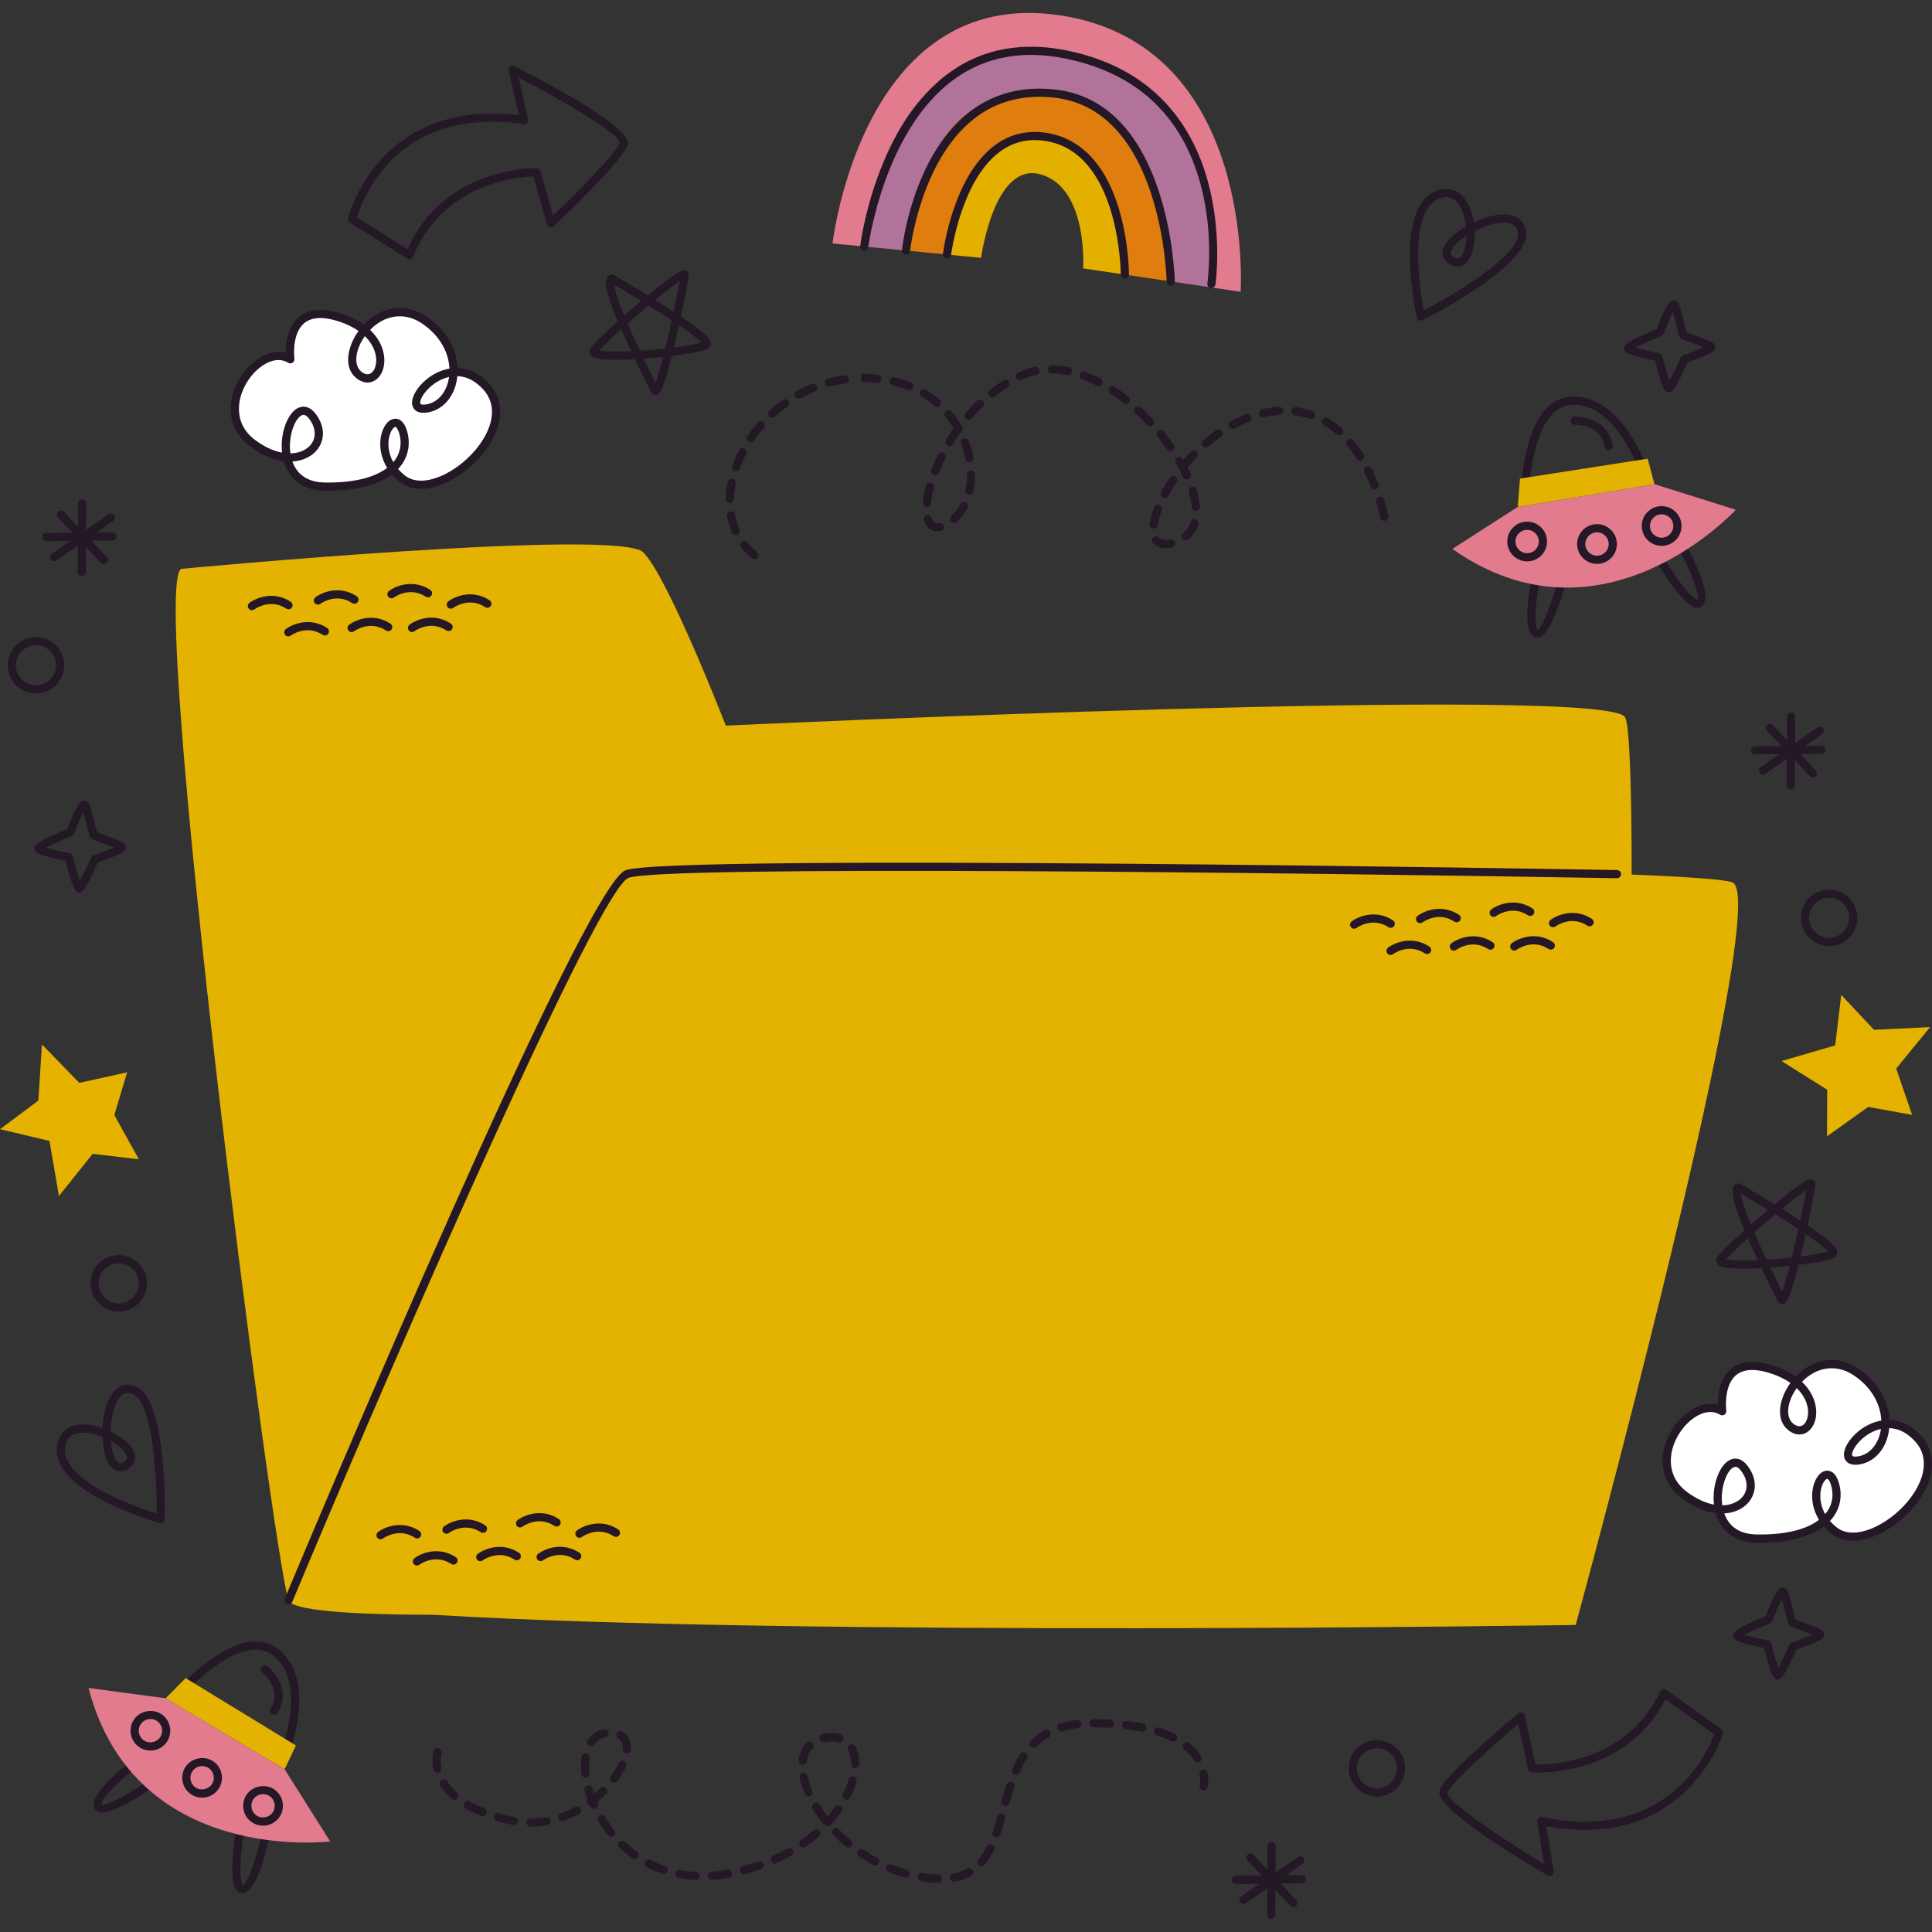 <?xml version="1.0" encoding="UTF-8"?>
<!-- Generator: Adobe Illustrator 26.3.1, SVG Export Plug-In . SVG Version: 6.00 Build 0)  -->
<svg xmlns="http://www.w3.org/2000/svg" xmlns:xlink="http://www.w3.org/1999/xlink" version="1.1" id="Capa_1" x="0px" y="0px" viewBox="0 0 512 512" style="enable-background:new 0 0 512 512;" xml:space="preserve" width="512" height="512">
<rect x="0" y="0" width="512" height="512" fill="#333333" stroke="none"/>
<g>
	<path style="fill:#241726;" d="M29.789,141.072h-0.006l-4.185,0.04l4.394-3.063c0.49-0.342,0.611-1.016,0.268-1.506   c-0.344-0.492-1.023-0.606-1.506-0.268l-5.928,4.133l0.041-6.989c0.004-0.598-0.478-1.084-1.075-1.088h-0.006   c-0.594,0-1.078,0.48-1.082,1.075l-0.036,6.168l-3.71-3.92c-0.412-0.431-1.094-0.454-1.53-0.042   c-0.433,0.41-0.452,1.097-0.042,1.53l3.817,4.033l-6.931,0.066c-0.598,0.006-1.078,0.494-1.071,1.092   c0.006,0.594,0.488,1.071,1.082,1.071h0.011l6.322-0.06l-4.896,3.413c-0.49,0.342-0.611,1.016-0.268,1.506   c0.211,0.302,0.547,0.463,0.887,0.463c0.216,0,0.431-0.063,0.619-0.194l5.681-3.961l-0.042,7.041   c-0.004,0.598,0.478,1.084,1.075,1.088h0.006c0.594,0,1.078-0.48,1.082-1.075l0.039-6.65l3.954,4.178   c0.213,0.224,0.499,0.338,0.786,0.338c0.266,0,0.535-0.097,0.744-0.296c0.433-0.41,0.452-1.097,0.042-1.53l-4.14-4.375l5.619-0.054   c0.598-0.006,1.078-0.494,1.071-1.092C30.869,141.549,30.387,141.072,29.789,141.072z"/>
	<path style="fill:#241726;" d="M482.672,197.598h-0.006l-4.185,0.04l4.394-3.063c0.49-0.342,0.611-1.016,0.268-1.506   c-0.344-0.492-1.023-0.606-1.506-0.268l-5.928,4.133l0.041-6.989c0.004-0.598-0.478-1.084-1.075-1.088h-0.006   c-0.594,0-1.078,0.48-1.082,1.075l-0.036,6.168l-3.71-3.92c-0.412-0.431-1.094-0.454-1.53-0.042   c-0.433,0.41-0.452,1.097-0.042,1.53l3.817,4.033l-6.931,0.066c-0.598,0.006-1.078,0.494-1.071,1.092   c0.006,0.594,0.488,1.071,1.082,1.071h0.011l6.322-0.06l-4.896,3.413c-0.49,0.342-0.611,1.016-0.268,1.506   c0.211,0.302,0.547,0.463,0.887,0.463c0.216,0,0.431-0.063,0.619-0.194l5.681-3.961l-0.042,7.041   c-0.004,0.598,0.478,1.084,1.075,1.088h0.006c0.594,0,1.078-0.48,1.082-1.075l0.039-6.65l3.954,4.178   c0.213,0.224,0.499,0.338,0.786,0.338c0.266,0,0.535-0.097,0.744-0.296c0.433-0.41,0.452-1.097,0.042-1.53l-4.14-4.375l5.619-0.054   c0.598-0.006,1.078-0.494,1.071-1.092C483.752,198.076,483.27,197.598,482.672,197.598z"/>
	<path style="fill:#241726;" d="M344.989,496.942h-0.006l-4.185,0.04l4.394-3.063c0.49-0.342,0.611-1.016,0.268-1.506   c-0.344-0.492-1.023-0.606-1.507-0.268l-5.928,4.133l0.041-6.989c0.004-0.598-0.478-1.084-1.075-1.088h-0.006   c-0.594,0-1.078,0.48-1.082,1.075l-0.036,6.168l-3.71-3.92c-0.412-0.431-1.094-0.454-1.53-0.042   c-0.433,0.41-0.452,1.097-0.042,1.53l3.817,4.033l-6.931,0.066c-0.598,0.006-1.078,0.494-1.071,1.092   c0.006,0.594,0.488,1.071,1.082,1.071h0.011l6.322-0.06l-4.896,3.413c-0.49,0.342-0.611,1.016-0.268,1.507   c0.211,0.302,0.547,0.463,0.887,0.463c0.216,0,0.431-0.063,0.619-0.194l5.681-3.961l-0.042,7.041   c-0.004,0.598,0.478,1.084,1.075,1.088h0.006c0.594,0,1.078-0.48,1.082-1.075l0.039-6.65l3.954,4.178   c0.213,0.224,0.499,0.338,0.786,0.338c0.266,0,0.535-0.097,0.744-0.296c0.433-0.41,0.452-1.097,0.042-1.53l-4.14-4.375l5.619-0.054   c0.598-0.006,1.078-0.494,1.071-1.092C346.069,497.42,345.587,496.942,344.989,496.942z"/>
	<path style="fill:#241726;" d="M9.914,183.783l-0.032,0.002c-4.12,0.193-7.628-3.003-7.821-7.125   c-0.192-4.103,2.989-7.61,7.091-7.819c2.028-0.095,3.942,0.595,5.42,1.941c1.475,1.344,2.341,3.185,2.435,5.18   C17.197,180.065,14.014,183.574,9.914,183.783z M9.286,171c-2.939,0.15-5.199,2.643-5.063,5.558c0.137,2.93,2.63,5.202,5.558,5.065   l0.078,1.079l-0.055-1.08c2.914-0.148,5.176-2.642,5.042-5.559c-0.066-1.418-0.681-2.726-1.732-3.682   C12.065,171.424,10.705,170.935,9.286,171z"/>
	<path style="fill:#241726;" d="M485.122,250.706l-0.032,0.002c-4.12,0.193-7.628-3.003-7.821-7.125   c-0.192-4.103,2.989-7.61,7.091-7.819c2.028-0.095,3.942,0.595,5.42,1.941c1.475,1.344,2.341,3.185,2.435,5.18   C492.405,246.988,489.222,250.497,485.122,250.706z M484.493,237.923c-2.939,0.15-5.199,2.643-5.063,5.558   c0.137,2.93,2.63,5.202,5.558,5.065l0.078,1.079l-0.055-1.08c2.914-0.148,5.176-2.642,5.042-5.559   c-0.066-1.418-0.681-2.726-1.732-3.682C487.272,238.347,485.912,237.858,484.493,237.923z"/>
	<path style="fill:#241726;" d="M31.84,347.57l-0.032,0.002c-4.12,0.193-7.628-3.003-7.821-7.125   c-0.192-4.103,2.989-7.61,7.091-7.819c2.028-0.095,3.942,0.595,5.42,1.941c1.475,1.344,2.341,3.185,2.435,5.18   C39.123,343.852,35.94,347.361,31.84,347.57z M31.212,334.788c-2.939,0.15-5.199,2.643-5.063,5.558   c0.137,2.93,2.63,5.202,5.558,5.065l0.078,1.079l-0.055-1.08c2.914-0.148,5.176-2.642,5.042-5.559   c-0.066-1.418-0.681-2.726-1.732-3.682C33.99,335.211,32.63,334.722,31.212,334.788z"/>
	<path style="fill:#241726;" d="M365.269,476.094l-0.032,0.002c-4.12,0.193-7.628-3.003-7.821-7.125   c-0.192-4.103,2.989-7.61,7.091-7.819c2.028-0.095,3.942,0.595,5.42,1.941c1.475,1.344,2.341,3.185,2.435,5.18   C372.552,472.376,369.369,475.885,365.269,476.094z M364.641,463.312c-2.939,0.15-5.199,2.643-5.063,5.558   c0.137,2.93,2.63,5.202,5.558,5.065l0.078,1.079l-0.055-1.08c2.914-0.148,5.176-2.642,5.042-5.559   c-0.066-1.418-0.681-2.726-1.732-3.682C367.419,463.735,366.06,463.246,364.641,463.312z"/>
	<g>
		<path style="fill:#FFFFFF;" d="M76.947,95.214c0,0-2.135-16.206,13.464-10.962s10.516,20.082,4.569,15.004    c-5.947-5.077,5.211-22.298,17.148-14.63s9.267,22.548,0.8,23.646s5.126-17.325,15.792-5.947s-12.622,32.121-22.145,24.495    s-2.071-19.936,0.214-12.434s-3.876,14.859-20.768,14.568s-9.203-26.278-3.299-18.714c5.904,7.564-3.898,16.102-15.813,7.191    S68.587,90.095,76.947,95.214z"/>
		<path style="fill:#241726;" d="M86.985,130.042l-0.982-0.008c-5.537-0.095-9.434-2.932-10.806-7.82    c-2.914-0.368-5.985-1.712-8.933-3.918c-4.669-3.492-6.251-8.793-4.339-14.542c1.959-5.891,7.177-10.505,11.88-10.505    c0.677,0,1.333,0.091,1.962,0.272c-0.02-2.256,0.327-6.095,2.615-8.702c2.557-2.915,6.762-3.476,12.376-1.592    c2.165,0.728,4.061,1.672,5.652,2.815c2.683-2.831,6.107-4.436,9.53-4.436c2.317,0,4.597,0.71,6.776,2.11    c5.159,3.314,8.29,8.41,8.547,13.807c3.028,0.087,5.801,1.452,8.249,4.063c3.32,3.541,3.933,8.3,1.723,13.401    c-3.359,7.755-12.534,14.559-19.633,14.559c-2.224,0.001-4.141-0.633-5.701-1.882c-0.745-0.596-1.419-1.241-2.011-1.926    C100.159,128.557,94.35,130.042,86.985,130.042z M77.49,122.298c0.963,2.731,3.253,5.481,8.551,5.572l0.944,0.008    c8.492,0,13.131-1.992,15.619-3.885c-2.378-3.849-2.195-8.054-0.872-10.659c0.764-1.504,1.874-2.367,3.045-2.367    c0.785,0,2.225,0.403,3.047,3.103c1.144,3.757,0.296,7.43-2.324,10.224c0.513,0.596,1.1,1.158,1.752,1.681    c1.166,0.933,2.628,1.407,4.348,1.406c6.231,0,14.642-6.319,17.648-13.255c1.306-3.014,2.136-7.378-1.316-11.062    c-2.034-2.169-4.294-3.306-6.723-3.379c-0.509,5.181-3.751,9.09-8.14,9.659c-2.856,0.364-3.814-1.124-3.87-2.51    c-0.124-3.052,4.276-8.182,9.904-9.155c-0.205-4.716-2.978-9.202-7.558-12.143c-4.505-2.895-9.667-2.036-13.463,1.886    c3.684,3.507,4.369,7.821,3.342,10.701c-0.716,2.008-2.253,3.256-4.009,3.257h-0.001c-1.053,0-2.137-0.45-3.134-1.302    c-3.282-2.803-2.222-8.275,0.743-12.369c-1.39-0.976-3.051-1.793-4.954-2.432c-4.719-1.586-8.093-1.276-10.062,0.967    c-2.706,3.087-1.993,8.771-1.986,8.828c0.055,0.414-0.133,0.822-0.483,1.049c-0.351,0.227-0.798,0.233-1.155,0.015    c-0.784-0.48-1.651-0.724-2.579-0.724c-3.764,0-8.173,4.048-9.827,9.024c-0.756,2.276-1.922,8.011,3.581,12.127    c2.406,1.799,4.867,2.956,7.201,3.393c-0.48-4.197,0.804-8.287,2.497-10.388c0.943-1.172,2.045-1.791,3.185-1.791    c0.79,0,1.976,0.312,3.134,1.796c2.098,2.688,2.575,5.717,1.307,8.314C83.633,120.449,80.836,122.102,77.49,122.298z     M104.777,113.13c-0.199,0-0.678,0.321-1.116,1.183c-0.969,1.907-1.128,5.142,0.562,8.165c1.861-2.184,2.407-4.903,1.53-7.78    C105.406,113.556,104.97,113.13,104.777,113.13z M80.441,109.941c-0.455,0-0.989,0.35-1.5,0.985    c-1.442,1.79-2.5,5.616-1.973,9.227c2.741-0.043,5.02-1.267,5.971-3.215c0.891-1.823,0.501-4.023-1.068-6.033    C81.527,110.465,81.001,109.941,80.441,109.941z M119.006,99.901c-4.535,1.007-7.713,5.172-7.645,6.847    c0.008,0.206,0.02,0.489,0.883,0.489c0.167,0,0.35-0.013,0.546-0.039C116.036,106.777,118.471,103.851,119.006,99.901z     M96.692,89.087c-2.558,3.563-3.048,7.605-1.009,9.345c1.537,1.313,3.034,0.832,3.703-1.036    C100.164,95.216,99.586,91.903,96.692,89.087z"/>
	</g>
	<g>
		<path style="fill:#FFFFFF;" d="M456.409,373.992c0,0-2.135-16.206,13.464-10.962s10.516,20.082,4.569,15.004    s5.211-22.298,17.148-14.63c11.937,7.668,9.267,22.548,0.8,23.646c-8.467,1.098,5.126-17.325,15.792-5.947    c10.666,11.378-12.622,32.121-22.145,24.495c-9.524-7.627-2.071-19.936,0.214-12.434c2.285,7.502-3.876,14.859-20.768,14.568    c-16.891-0.291-9.203-26.278-3.299-18.714c5.904,7.564-3.898,16.102-15.813,7.191    C434.456,387.296,448.049,368.873,456.409,373.992z"/>
		<path style="fill:#241726;" d="M466.444,408.821l-0.979-0.008c-5.537-0.096-9.434-2.933-10.806-7.82    c-2.914-0.369-5.985-1.714-8.933-3.919c-4.669-3.492-6.251-8.792-4.339-14.542c1.959-5.89,7.177-10.504,11.88-10.504    c0.677,0,1.333,0.091,1.962,0.27c-0.02-2.255,0.327-6.094,2.615-8.702c2.557-2.915,6.762-3.477,12.376-1.592    c2.165,0.728,4.061,1.672,5.652,2.815c2.683-2.831,6.107-4.436,9.53-4.436c2.317,0,4.597,0.71,6.775,2.11    c5.16,3.314,8.291,8.41,8.548,13.807c3.028,0.087,5.801,1.452,8.249,4.063c3.321,3.542,3.933,8.302,1.724,13.401    c-3.359,7.755-12.535,14.559-19.634,14.559c-2.224,0.001-4.141-0.633-5.701-1.882c-0.745-0.596-1.419-1.241-2.011-1.926    C479.621,407.335,473.81,408.821,466.444,408.821z M456.951,401.076c0.965,2.731,3.253,5.482,8.551,5.573l0.941,0.008    c8.494,0,13.133-1.992,15.623-3.885c-2.378-3.849-2.195-8.054-0.872-10.659c0.764-1.505,1.874-2.369,3.045-2.369    c0.785,0,2.225,0.404,3.047,3.103c1.144,3.757,0.296,7.43-2.324,10.224c0.513,0.596,1.1,1.158,1.752,1.681    c1.166,0.933,2.628,1.407,4.348,1.406c6.231,0,14.643-6.318,17.649-13.255c1.305-3.013,2.136-7.378-1.317-11.062    c-2.034-2.17-4.294-3.306-6.723-3.379c-0.509,5.181-3.751,9.09-8.14,9.659c-0.298,0.038-0.534,0.08-0.827,0.056    c-2.168,0-2.993-1.325-3.044-2.565c-0.123-3.052,4.276-8.183,9.905-9.156c-0.205-4.716-2.978-9.202-7.558-12.143    c-4.505-2.893-9.668-2.036-13.464,1.886c3.685,3.507,4.371,7.823,3.343,10.702c-0.717,2.008-2.253,3.256-4.009,3.257h-0.001    c-1.053,0-2.137-0.45-3.134-1.302c-3.282-2.803-2.222-8.275,0.743-12.37c-1.39-0.976-3.051-1.793-4.954-2.432    c-4.709-1.585-8.088-1.279-10.056,0.962c-2.7,3.072-1.999,8.777-1.991,8.835c0.054,0.413-0.134,0.82-0.484,1.047    c-0.35,0.227-0.8,0.233-1.154,0.015c-0.784-0.48-1.652-0.724-2.579-0.724c-3.764,0-8.172,4.048-9.827,9.023    c-0.756,2.276-1.922,8.011,3.581,12.127c2.406,1.799,4.867,2.956,7.201,3.394c-0.48-4.197,0.804-8.287,2.497-10.389    c0.944-1.172,2.045-1.791,3.186-1.791c0.79,0,1.974,0.312,3.133,1.796c2.098,2.688,2.575,5.717,1.307,8.314    C463.095,399.228,460.298,400.881,456.951,401.076z M484.239,391.908c-0.199,0-0.678,0.322-1.116,1.184    c-0.969,1.907-1.128,5.141,0.562,8.164c1.861-2.184,2.407-4.903,1.53-7.78C484.868,392.334,484.433,391.908,484.239,391.908z     M459.904,388.719c-0.456,0-0.99,0.35-1.501,0.985c-1.442,1.79-2.5,5.616-1.973,9.228c2.741-0.044,5.02-1.268,5.971-3.215    c0.891-1.824,0.501-4.024-1.068-6.034C460.989,389.243,460.463,388.719,459.904,388.719z M498.467,378.678    c-4.536,1.008-7.713,5.173-7.645,6.848c0.007,0.206,0.019,0.488,0.881,0.488c0.001,0,0.001,0,0.001,0    c0.168,0,0.351-0.013,0.547-0.038C495.498,385.555,497.933,382.628,498.467,378.678z M476.153,367.865    c-2.558,3.563-3.047,7.606-1.008,9.346c1.536,1.314,3.034,0.834,3.702-1.036C479.626,373.995,479.048,370.681,476.153,367.865z"/>
	</g>
	<path style="fill:#241726;" d="M173.721,104.683c-0.475,0-0.9-0.274-1.137-0.73c-0.699-1.349-2.462-4.833-4.339-8.768   c-1.812,0.096-3.459,0.145-4.905,0.145c-5.61,0.001-6.481-0.707-6.893-1.431c-0.266-0.468-0.252-1.016,0.038-1.504   c0.793-1.334,4.648-4.91,7.238-7.239c-3.868-9.286-3.661-11.622-2.061-12.334c0.315-0.141,0.678-0.121,0.979,0.052   c0.043,0.024,4.189,2.413,9.055,5.399c8.044-6.667,9.07-6.667,9.569-6.667c0.576,0,1.205,0.582,1.235,1.157   c0.053,1.043-1.196,7.163-2.047,11.107c7.242,4.889,7.875,6.25,7.889,7.22c0.006,0.488-0.218,0.931-0.617,1.215   c-1.2,0.854-5.786,1.562-9.706,2.03C175.411,104.684,174.663,104.683,173.721,104.683z M170.575,95.04   c1.293,2.692,2.436,4.978,3.151,6.391c0.409-1.115,1.048-3.146,1.996-6.84C174.008,94.768,172.268,94.921,170.575,95.04z    M158.832,92.873c0.662,0.137,1.972,0.293,4.508,0.293c1.171,0,2.478-0.033,3.905-0.098c-0.974-2.081-1.853-4.026-2.626-5.807   C161.484,90.099,159.663,91.92,158.832,92.873z M166.318,85.737c0.924,2.157,2.017,4.573,3.256,7.202   c2.191-0.141,4.481-0.34,6.707-0.583c0.597-2.432,1.195-5.025,1.742-7.507c-1.791-1.185-3.85-2.5-6.138-3.918   C170.034,82.484,168.131,84.127,166.318,85.737z M179.953,86.146c-0.441,1.974-0.907,3.998-1.379,5.94   c3.891-0.491,6.235-0.976,7.293-1.304C185.31,90.152,183.837,88.809,179.953,86.146z M162.761,75.444   c0.13,1.066,0.696,3.355,2.673,8.185c1.479-1.306,3.007-2.624,4.51-3.893C166.915,77.885,164.235,76.306,162.761,75.444z    M173.639,79.473c1.775,1.105,3.406,2.146,4.877,3.108c0.804-3.758,1.331-6.506,1.603-8.116   C178.965,75.253,176.907,76.784,173.639,79.473z"/>
	<path style="fill:#241726;" d="M472.296,345.563c-0.475,0-0.9-0.274-1.137-0.73c-0.701-1.353-2.465-4.843-4.339-8.77   c-1.811,0.097-3.459,0.146-4.905,0.146c-5.61,0-6.481-0.707-6.893-1.431c-0.266-0.468-0.252-1.016,0.038-1.505   c0.794-1.334,4.648-4.91,7.238-7.239c-3.868-9.286-3.661-11.622-2.061-12.333c0.316-0.141,0.677-0.123,0.979,0.051   c0.043,0.025,4.189,2.414,9.055,5.399c8.043-6.666,9.07-6.666,9.568-6.666c0.577,0,1.206,0.582,1.236,1.157   c0.053,1.043-1.196,7.162-2.047,11.106c7.242,4.889,7.875,6.251,7.89,7.221c0.006,0.488-0.218,0.931-0.617,1.214   c-1.2,0.855-5.786,1.564-9.706,2.032C473.987,345.564,473.239,345.563,472.296,345.563z M469.15,335.919   c1.218,2.534,2.359,4.828,3.15,6.394c0.41-1.115,1.048-3.147,1.997-6.841C472.584,335.649,470.845,335.801,469.15,335.919z    M457.408,333.752c0.662,0.138,1.972,0.294,4.508,0.294c1.171,0,2.478-0.033,3.905-0.098c-0.974-2.082-1.853-4.026-2.626-5.808   C460.06,330.978,458.238,332.799,457.408,333.752z M464.894,326.616c0.924,2.157,2.017,4.573,3.256,7.203   c2.191-0.142,4.482-0.34,6.707-0.583c0.597-2.432,1.196-5.025,1.742-7.508c-1.791-1.184-3.85-2.5-6.139-3.917   C468.61,323.362,466.708,325.005,464.894,326.616z M478.528,327.026c-0.439,1.973-0.907,3.998-1.379,5.94   c3.891-0.491,6.235-0.976,7.293-1.304C483.885,331.032,482.414,329.689,478.528,327.026z M461.337,316.324   c0.13,1.066,0.696,3.355,2.673,8.185c1.48-1.307,3.008-2.625,4.51-3.894C465.491,318.766,462.81,317.185,461.337,316.324z    M472.214,320.352c1.775,1.105,3.407,2.146,4.878,3.109c0.805-3.758,1.331-6.506,1.603-8.116   C477.54,316.133,475.482,317.663,472.214,320.352z"/>
	<path style="fill:#241726;" d="M21.024,236.492c-0.801,0-1.558,0-3.665-8.396c-7.115-1.37-7.738-2.205-7.948-2.485   c-0.201-0.27-0.287-0.766-0.196-1.089c0.13-0.456,0.428-1.513,8.557-4.789c2.919-7.611,3.908-7.611,4.566-7.611   c0.342,0,0.812,0.245,1.016,0.52c0.523,0.701,0.996,2.523,1.714,5.44c0.224,0.913,0.495,2.015,0.652,2.5   c0.427,0.19,1.367,0.528,2.148,0.807c4.181,1.499,5.259,2.009,5.454,3.008c0.073,0.374-0.117,0.92-0.401,1.175   c-0.848,0.761-4.888,2.261-7.007,3.015c-3.441,7.831-4.177,7.869-4.827,7.904C21.067,236.492,21.043,236.492,21.024,236.492z    M12.163,224.679c1.422,0.41,4.014,0.998,6.276,1.42c0.417,0.078,0.75,0.393,0.851,0.805c0.578,2.343,1.334,5.013,1.877,6.535   c0.788-1.418,1.982-3.929,2.95-6.147c0.12-0.276,0.35-0.489,0.633-0.588c1.932-0.68,4.115-1.515,5.473-2.11   c-0.952-0.401-2.247-0.866-3.087-1.167c-2.386-0.855-2.835-1.041-3.143-1.453c-0.268-0.36-0.434-0.961-1.028-3.374   c-0.223-0.907-0.565-2.3-0.871-3.343c-0.709,1.353-1.7,3.653-2.47,5.689c-0.108,0.283-0.33,0.509-0.612,0.621   C16.505,222.568,13.656,223.844,12.163,224.679z"/>
	<path style="fill:#241726;" d="M442.284,103.964c-0.801,0-1.558,0-3.666-8.396c-7.114-1.368-7.715-2.176-7.947-2.486   c-0.201-0.269-0.287-0.765-0.197-1.088c0.13-0.456,0.428-1.513,8.557-4.789c2.919-7.611,3.908-7.611,4.566-7.611   c0.342,0,0.812,0.245,1.016,0.52c0.523,0.701,0.996,2.523,1.714,5.44c0.224,0.913,0.495,2.015,0.652,2.5   c0.427,0.19,1.368,0.528,2.148,0.808c4.181,1.498,5.259,2.008,5.454,3.007c0.073,0.374-0.117,0.919-0.4,1.174   c-0.849,0.762-4.889,2.262-7.008,3.016c-3.441,7.831-4.177,7.869-4.827,7.904C442.327,103.964,442.303,103.964,442.284,103.964z    M433.423,92.151c1.422,0.41,4.013,0.998,6.275,1.42c0.417,0.078,0.75,0.393,0.852,0.805c0.578,2.343,1.334,5.013,1.878,6.535   c0.788-1.418,1.982-3.929,2.95-6.147c0.12-0.276,0.35-0.489,0.633-0.588c1.932-0.68,4.115-1.515,5.473-2.11   c-0.952-0.401-2.247-0.866-3.087-1.167c-2.387-0.855-2.835-1.041-3.143-1.453c-0.268-0.36-0.434-0.961-1.028-3.374   c-0.223-0.907-0.565-2.3-0.87-3.342c-0.709,1.352-1.7,3.652-2.47,5.688c-0.108,0.283-0.33,0.509-0.612,0.621   C437.765,90.04,434.916,91.316,433.423,92.151z"/>
	<path style="fill:#241726;" d="M471.131,445.089c-0.8,0-1.557,0-3.665-8.395c-7.115-1.37-7.738-2.207-7.947-2.488   c-0.201-0.269-0.287-0.764-0.197-1.086c0.129-0.456,0.426-1.513,8.556-4.79c2.919-7.611,3.909-7.611,4.567-7.611   c0.342,0,0.811,0.245,1.016,0.519c0.523,0.703,0.996,2.524,1.714,5.441c0.225,0.913,0.495,2.016,0.652,2.501   c0.427,0.19,1.369,0.528,2.151,0.808c4.178,1.498,5.256,2.008,5.45,3.006c0.074,0.374-0.117,0.92-0.401,1.175   c-0.847,0.761-4.887,2.261-7.006,3.015c-3.442,7.831-4.177,7.869-4.828,7.904C471.174,445.089,471.15,445.089,471.131,445.089z    M462.272,433.276c1.422,0.411,4.013,0.999,6.275,1.421c0.417,0.078,0.75,0.393,0.851,0.805c0.578,2.343,1.334,5.012,1.878,6.534   c0.788-1.418,1.982-3.929,2.95-6.147c0.12-0.276,0.35-0.489,0.633-0.588c1.932-0.679,4.115-1.515,5.473-2.11   c-0.951-0.4-2.245-0.864-3.084-1.165c-2.39-0.857-2.84-1.043-3.147-1.456c-0.267-0.359-0.433-0.96-1.027-3.373   c-0.223-0.907-0.565-2.3-0.871-3.343c-0.709,1.352-1.7,3.652-2.471,5.689c-0.108,0.283-0.33,0.509-0.611,0.621   C466.613,431.166,463.764,432.442,462.272,433.276z"/>
	<g>
		<g>
			<path style="fill:#E3B000;" d="M274.065,36.116c-16.617-0.367-21.609,19.886-23.104,31.336l9.044,0.875     c0,0,3.433-25.77,15.914-22.078c12.481,3.692,11.124,24.884,11.124,24.884l11.056,1.64     C297.659,60.939,294.298,36.562,274.065,36.116z"/>
			<path style="fill:#E17B8D;" d="M275.582,14.45c47.014,3.72,47.08,46.692,45.639,61.752l7.558,1.121     c0,0,4.238-65.631-48.091-73.292c-52.329-7.661-60.057,60.487-60.057,60.487l8.403,0.813     C230.862,49.217,239.04,11.558,275.582,14.45z"/>
			<path style="fill:#B1739A;" d="M275.582,14.45c-36.542-2.892-44.719,34.767-46.547,50.881l11.07,1.071     c1.981-16.85,10.17-49.021,43.813-40.684c22.048,5.464,25.815,34.773,26.337,48.858l10.967,1.627     C322.661,61.142,322.596,18.17,275.582,14.45z"/>
			<path style="fill:#DF7E0E;" d="M283.917,25.717c-33.643-8.337-41.832,23.834-43.813,40.684l10.856,1.05     c1.495-11.45,6.487-31.702,23.104-31.336c20.233,0.446,23.595,24.824,24.035,36.656l12.155,1.803     C309.733,60.491,305.965,31.181,283.917,25.717z"/>
		</g>
		<path style="fill:#241726;" d="M321.038,76.315c-0.054,0-0.109-0.004-0.164-0.013c-0.591-0.09-0.996-0.641-0.906-1.232    c0.019-0.127,1.876-12.799-1.854-26.421c-4.96-18.111-16.948-29.251-35.633-33.11c-11.324-2.339-21.227-0.54-29.444,5.347    c-18.864,13.514-22.89,44.269-22.929,44.578c-0.074,0.594-0.617,1.024-1.206,0.94c-0.594-0.074-1.014-0.614-0.94-1.206    c0.162-1.3,4.189-32.01,23.815-46.07c8.728-6.251,19.206-8.169,31.142-5.707c46.618,9.628,39.268,61.453,39.188,61.975    C322.025,75.931,321.564,76.315,321.038,76.315z"/>
		<path style="fill:#241726;" d="M310.254,75.656c-0.589,0-1.071-0.472-1.082-1.064c-0.007-0.453-1.094-45.329-29.57-48.689    c-8.386-0.993-15.678,0.943-21.687,5.744c-14.083,11.247-16.71,34.633-16.735,34.868c-0.062,0.594-0.588,1.021-1.19,0.961    c-0.594-0.062-1.025-0.595-0.961-1.19c0.106-0.996,2.754-24.525,17.536-36.331c6.479-5.172,14.314-7.257,23.29-6.201    c30.35,3.582,31.471,50.331,31.48,50.802c0.009,0.597-0.467,1.089-1.064,1.1C310.266,75.656,310.259,75.656,310.254,75.656z"/>
		<path style="fill:#241726;" d="M298.1,73.854c-0.001,0-0.001,0-0.002,0c-0.597-0.001-1.081-0.487-1.08-1.084    c0.001-0.329-0.177-32.865-20.482-35.491c-4.428-0.58-8.431,0.491-11.882,3.167c-10.126,7.85-12.595,26.946-12.619,27.138    c-0.072,0.594-0.604,1.034-1.206,0.94c-0.593-0.073-1.014-0.614-0.94-1.206c0.101-0.82,2.61-20.185,13.44-28.581    c3.924-3.043,8.462-4.249,13.484-3.605c9.246,1.197,16.048,8.142,19.673,20.086c2.684,8.847,2.697,17.205,2.696,17.556    C299.18,73.371,298.696,73.854,298.1,73.854z"/>
	</g>
	<polygon style="fill:#E5B200;" points="10.162,291.664 11.122,276.805 21.018,286.977 33.695,284.172 30.294,295.496    36.803,307.22 24.549,305.784 15.623,316.954 13.108,302.355 0,299.246  "/>
	<polygon style="fill:#E5B200;" points="496.631,272.909 511.504,272.189 502.512,283.168 506.728,295.449 495.092,293.345    484.177,301.134 484.223,288.797 472.118,281.186 486.341,277.042 487.953,263.667  "/>
	<g>
		<path style="fill:#241726;" d="M407.429,168.958c-0.306,0-0.607-0.073-0.888-0.219c-3.489-1.805-1.035-13.91,0.182-19.031    c0.139-0.581,0.724-0.935,1.303-0.802c0.581,0.137,0.94,0.72,0.802,1.303c-1.912,8.052-2.528,15.969-1.291,16.609    c1.202-0.434,4.148-7.979,6.283-16.493c0.144-0.581,0.732-0.937,1.312-0.786c0.58,0.145,0.932,0.732,0.786,1.312    c-0.959,3.829-4.346,16.435-7.629,17.915C408.005,168.895,407.715,168.958,407.429,168.958z"/>
		<path style="fill:#241726;" d="M449.826,161.056c-0.101,0-0.204-0.007-0.308-0.022c-3.567-0.497-10.365-11.641-12.364-15.044    c-0.302-0.516-0.13-1.179,0.385-1.481c0.517-0.303,1.178-0.13,1.481,0.385c4.445,7.57,9.397,13.981,10.811,13.999    c0.867-0.902-1.951-8.326-6.052-15.514c-0.297-0.52-0.116-1.18,0.402-1.476c0.519-0.301,1.179-0.117,1.476,0.403    c2.609,4.571,8.37,15.496,5.53,18.211C450.817,160.869,450.341,161.056,449.826,161.056z"/>
		<path style="fill:#241726;" d="M403.915,147.117c-0.239,0-0.473-0.079-0.665-0.228c-0.242-0.188-0.392-0.469-0.414-0.774    c-0.085-1.15-1.953-28.262,6.851-37.732c2.178-2.344,4.808-3.455,7.924-3.286c17.262,0.946,23.272,32.955,23.521,34.316    c0.051,0.283-0.013,0.575-0.176,0.811c-0.165,0.236-0.416,0.397-0.699,0.447l-36.152,6.428    C404.042,147.112,403.978,147.117,403.915,147.117z M417.01,107.244c-2.227,0-4.104,0.854-5.739,2.612    c-7.177,7.722-6.603,29.538-6.345,34.902l33.86-6.021c-1.19-5.532-7.37-30.716-21.293-31.48    C417.331,107.248,417.168,107.244,417.01,107.244z"/>
		<path style="fill:#E17B8D;" d="M402.234,134.33l36.211-6.025l21.573,6.789c0,0-35.264,38.433-75.133,10.379L402.234,134.33z"/>
		<path style="fill:#241726;" d="M426.287,119.324c-0.529,0-0.992-0.389-1.07-0.928c-0.853-5.935-7.588-5.835-7.862-5.814    c-0.591-0.035-1.094-0.455-1.111-1.05c-0.018-0.596,0.449-1.094,1.046-1.112c3.072-0.088,9.166,1.379,10.07,7.668    c0.085,0.592-0.326,1.14-0.917,1.225C426.39,119.321,426.338,119.324,426.287,119.324z"/>
		<polygon style="fill:#E4B200;" points="402.805,126.833 436.652,121.56 438.445,128.306 402.234,134.33   "/>
		<path style="fill:#241726;" d="M404.704,148.773c-2.599,0-4.837-1.943-5.208-4.517c-0.2-1.392,0.155-2.779,0.998-3.906    c0.843-1.125,2.075-1.855,3.466-2.056c2.899-0.413,5.555,1.642,5.962,4.463c0.2,1.392-0.154,2.779-0.997,3.906    c-0.843,1.125-2.075,1.855-3.466,2.056C405.205,148.755,404.952,148.773,404.704,148.773z M404.715,140.404    c-0.147,0-0.296,0.011-0.446,0.033c-0.821,0.117-1.547,0.547-2.043,1.211c-0.497,0.663-0.706,1.48-0.587,2.3    c0.239,1.664,1.798,2.887,3.512,2.629c0.821-0.117,1.546-0.547,2.042-1.211c0.497-0.663,0.706-1.48,0.587-2.3    C407.562,141.548,406.244,140.404,404.715,140.404z"/>
		<path style="fill:#241726;" d="M423.217,149.435c-2.599,0-4.837-1.943-5.208-4.517c-0.411-2.875,1.592-5.548,4.465-5.962    c2.898-0.422,5.555,1.643,5.962,4.463c0.2,1.392-0.154,2.779-0.997,3.906c-0.843,1.125-2.075,1.855-3.466,2.056    C423.718,149.417,423.465,149.435,423.217,149.435z M423.228,141.066c-0.147,0-0.296,0.011-0.446,0.033    c-1.693,0.243-2.874,1.818-2.631,3.512c0.239,1.662,1.8,2.887,3.512,2.628c0.821-0.117,1.546-0.547,2.042-1.211    c0.497-0.663,0.706-1.48,0.587-2.3C426.075,142.21,424.757,141.066,423.228,141.066z"/>
		<path style="fill:#241726;" d="M440.345,144.661c-2.598,0-4.836-1.943-5.207-4.518c-0.2-1.392,0.154-2.779,0.997-3.906    c0.843-1.125,2.075-1.855,3.466-2.056c2.901-0.419,5.555,1.643,5.961,4.463c0.2,1.392-0.154,2.779-0.997,3.906    c-0.843,1.126-2.075,1.856-3.466,2.057C440.846,144.643,440.595,144.661,440.345,144.661z M440.356,136.291    c-0.147,0-0.296,0.011-0.446,0.033c-0.821,0.117-1.546,0.547-2.042,1.211c-0.497,0.663-0.706,1.48-0.587,2.3    c0.239,1.664,1.811,2.887,3.511,2.631c0.821-0.117,1.546-0.547,2.042-1.211c0.497-0.663,0.706-1.481,0.587-2.301    C443.203,137.435,441.886,136.291,440.356,136.291z"/>
	</g>
	<g>
		<path style="fill:#241726;" d="M26.985,480.33c-0.267,0-0.51-0.029-0.725-0.091c-0.616-0.176-1.083-0.584-1.315-1.15    c-1.495-3.632,8.203-11.281,12.442-14.401c0.481-0.353,1.158-0.25,1.513,0.23c0.354,0.481,0.25,1.158-0.23,1.513    c-6.665,4.907-12.253,10.549-11.723,11.835c1.211,0.464,8.326-3.405,15.457-8.519c0.488-0.35,1.162-0.237,1.51,0.248    c0.349,0.486,0.237,1.162-0.248,1.51C40.656,473.662,31.025,480.33,26.985,480.33z"/>
		<path style="fill:#241726;" d="M64.202,501.684c-0.564,0-1.088-0.242-1.486-0.688c-2.4-2.684-0.381-15.581,0.294-19.47    c0.102-0.588,0.661-0.975,1.251-0.881c0.588,0.102,0.984,0.662,0.881,1.251c-1.502,8.649-1.87,16.74-0.803,17.669    c1.247-0.128,3.895-7.613,5.412-15.749c0.109-0.587,0.663-0.975,1.262-0.865c0.587,0.11,0.974,0.675,0.865,1.262    c-0.966,5.173-3.633,17.233-7.556,17.467C64.282,501.682,64.242,501.684,64.202,501.684z"/>
		<path style="fill:#241726;" d="M69.358,479.622c-0.189,0-0.377-0.05-0.544-0.147l-31.737-18.47    c-0.265-0.154-0.452-0.413-0.514-0.713c-0.063-0.3,0.004-0.612,0.185-0.859c0.728-0.998,17.979-24.442,31.029-24.442    c2.591,0,4.866,0.91,6.761,2.702c12.558,11.882-3.551,40.188-4.243,41.387c-0.144,0.249-0.38,0.43-0.659,0.505    C69.545,479.611,69.451,479.622,69.358,479.622z M39.22,459.75l29.723,17.298c2.669-4.988,14.237-28.199,4.107-37.781    c-1.5-1.42-3.225-2.111-5.274-2.111C57.216,437.156,42.615,455.328,39.22,459.75z"/>
		<path style="fill:#E17B8D;" d="M43.906,450.054l31.52,18.815l12.069,19.126c0,0-51.751,6.522-64.029-40.657L43.906,450.054z"/>
		<path style="fill:#241726;" d="M72.657,454.415c-0.197,0-0.395-0.053-0.574-0.166c-0.506-0.317-0.659-0.985-0.341-1.491    c3.186-5.078-2.018-9.34-2.241-9.52c-0.465-0.373-0.542-1.053-0.169-1.519c0.372-0.466,1.051-0.543,1.517-0.173    c2.419,1.923,6.102,6.98,2.725,12.361C73.369,454.235,73.018,454.415,72.657,454.415z"/>
		<polygon style="fill:#E4B200;" points="49.189,444.704 78.42,462.564 75.427,468.869 43.906,450.054   "/>
		<path style="fill:#241726;" d="M39.859,463.922c-0.989,0-1.955-0.279-2.795-0.805c-2.459-1.543-3.204-4.8-1.663-7.26    c1.496-2.383,4.869-3.166,7.26-1.662c2.46,1.543,3.205,4.8,1.662,7.259C43.354,462.999,41.685,463.922,39.859,463.922z     M39.867,455.552c-1.077,0-2.061,0.543-2.633,1.454c-0.909,1.449-0.469,3.368,0.979,4.278c1.415,0.886,3.4,0.424,4.276-0.979    c0.91-1.449,0.47-3.368-0.978-4.278C41.016,455.716,40.448,455.552,39.867,455.552z"/>
		<path style="fill:#241726;" d="M53.554,476.396c-0.988,0-1.954-0.279-2.794-0.805c-2.459-1.543-3.204-4.8-1.663-7.26    c1.497-2.381,4.867-3.166,7.26-1.662c2.459,1.542,3.204,4.799,1.663,7.259C57.048,475.474,55.38,476.396,53.554,476.396z     M53.562,468.027c-1.077,0-2.061,0.543-2.633,1.454c-0.909,1.449-0.469,3.368,0.979,4.278c1.417,0.888,3.398,0.423,4.278-0.979    c0.909-1.449,0.469-3.368-0.979-4.278C54.712,468.191,54.143,468.027,53.562,468.027z"/>
		<path style="fill:#241726;" d="M69.708,483.827c-0.988,0-1.954-0.279-2.794-0.805c-2.459-1.543-3.204-4.8-1.663-7.26    c1.497-2.382,4.867-3.165,7.26-1.662c2.46,1.543,3.205,4.8,1.662,7.259C73.203,482.905,71.534,483.827,69.708,483.827z     M69.716,475.458c-1.077,0-2.061,0.543-2.633,1.454c-0.909,1.449-0.469,3.368,0.979,4.278c1.416,0.886,3.4,0.422,4.278-0.979    c0.909-1.449,0.469-3.368-0.979-4.278C70.866,475.622,70.297,475.458,69.716,475.458z"/>
	</g>
	<path style="fill:#241726;" d="M410.706,497.156c-0.016-0.001-0.029,0-0.043,0c-0.189,0-0.378-0.05-0.547-0.149   c-11.349-6.655-30.155-18.443-28.594-22.63c1.532-4.107,18.842-18.67,20.811-20.317c0.288-0.245,0.684-0.317,1.045-0.194   c0.358,0.123,0.625,0.424,0.707,0.793l2.813,12.93c4.294,0.09,24.145-0.562,33.076-19.311c0.137-0.289,0.395-0.502,0.705-0.582   c0.31-0.081,0.638-0.02,0.899,0.166l14.607,10.411c0.378,0.269,0.542,0.749,0.409,1.193c-0.077,0.255-8.001,25.476-36.651,25.478   c-0.001,0-0.003,0-0.005,0c-3.227,0.001-6.637-0.322-10.155-0.961l1.901,11.626c0.067,0.142,0.105,0.299,0.105,0.466   C411.788,496.672,411.303,497.156,410.706,497.156z M402.351,456.872c-7.301,6.189-17.861,15.737-18.804,18.262   c0.033,2.214,12.989,11.254,25.674,18.831l-1.826-11.164c-0.057-0.351,0.062-0.708,0.319-0.955   c0.258-0.246,0.626-0.344,0.967-0.279c3.919,0.806,7.707,1.214,11.255,1.214c0.002,0,0.003,0,0.005,0   c24.654-0.002,32.863-19.129,34.333-23.211l-12.921-9.21c-11.017,21.282-35.422,19.352-35.422,19.353   c-0.474-0.038-0.87-0.384-0.972-0.848L402.351,456.872z"/>
	<path style="fill:#241726;" d="M108.509,68.687c-0.201,0-0.399-0.056-0.574-0.165l-15.209-9.511   c-0.393-0.245-0.585-0.714-0.48-1.165c0.065-0.278,6.914-27.736,38.152-27.736c2.279,0,4.659,0.147,7.095,0.438l-2.663-11.777   c-0.092-0.409,0.06-0.835,0.391-1.092c0.329-0.259,0.78-0.301,1.155-0.111c11.73,5.958,31.213,16.592,29.906,20.865   c-1.281,4.193-17.682,19.773-19.547,21.536c-0.275,0.26-0.666,0.362-1.031,0.257c-0.364-0.1-0.65-0.385-0.753-0.749l-3.587-12.736   c-4.699,0.164-24.068,2.018-31.853,21.271c-0.119,0.296-0.364,0.525-0.669,0.623C108.734,68.669,108.621,68.687,108.509,68.687z    M94.561,57.606l13.446,8.409c9.231-20.844,31.509-21.455,34.063-21.455c0.484,0,1.018,0.323,1.15,0.789l3.327,11.812   c6.914-6.616,16.879-16.784,17.667-19.361c-0.167-2.21-13.644-10.451-26.762-17.249l2.495,11.033   c0.078,0.348-0.019,0.711-0.261,0.973c-0.241,0.261-0.597,0.393-0.948,0.337c-16.255-2.335-29.026,1.896-37.519,12.358   C97.003,50.447,95.137,55.71,94.561,57.606z"/>
	<path style="fill:#241726;" d="M376.519,84.975c-0.158,0-0.317-0.035-0.465-0.105c-0.302-0.144-0.521-0.419-0.592-0.746   c-0.195-0.894-4.72-21.99,1.311-30.478c1.457-2.049,3.409-3.236,5.805-3.524c4.799-0.565,7.258,4.194,7.977,8.835   c2.849-1.345,5.712-2.101,8.029-2.101c3.531,0,5.66,1.797,5.842,4.93c0.506,8.7-24.56,21.627-27.42,23.073   C376.854,84.936,376.686,84.975,376.519,84.975z M383.327,52.24c-0.16,0-0.322,0.011-0.49,0.031   c-1.789,0.216-3.195,1.074-4.299,2.627c-4.653,6.547-2.131,22.561-1.236,27.374c8.122-4.254,25.306-14.509,24.966-20.361   c-0.073-1.241-0.534-2.893-3.683-2.893c-2.159,0-5.037,0.83-7.806,2.238c0.116,2.912-0.36,6.408-2.046,8.228   c-0.698,0.753-1.558,1.15-2.488,1.152c0,0,0,0-0.001,0c-0.718,0-1.465-0.238-2.219-0.706c-1.48-0.921-1.762-2.11-1.738-2.944   c0.09-3.024,4.216-5.789,6.23-6.961C388.07,56.047,386.343,52.24,383.327,52.24z M388.628,62.487   c-2.821,1.809-4.149,3.57-4.178,4.563c-0.007,0.274,0.067,0.638,0.718,1.043c0.405,0.252,0.767,0.38,1.077,0.38   c0.204-0.001,0.521-0.049,0.901-0.458C388.02,67.072,388.572,64.929,388.628,62.487z"/>
	<path style="fill:#241726;" d="M42.589,403.643c-0.097,0-0.195-0.013-0.292-0.04c-0.881-0.247-21.631-6.156-26.294-15.467   c-1.126-2.249-1.256-4.53-0.386-6.78c0.96-2.486,3.241-3.854,6.423-3.854c1.561,0,3.339,0.336,5.125,0.958   c0.183-3.639,1.11-7.795,3.281-9.984c1.569-1.578,3.587-1.916,5.728-0.934c7.919,3.637,7.562,31.839,7.495,35.042   c-0.007,0.335-0.169,0.648-0.437,0.846C43.045,403.57,42.818,403.643,42.589,403.643z M22.041,379.665   c-2.289,0-3.771,0.831-4.405,2.47c-0.65,1.681-0.55,3.327,0.302,5.031c3.596,7.182,18.918,12.474,23.588,13.944   c0.057-9.169-0.926-29.156-6.253-31.601c-1.31-0.602-2.351-0.454-3.289,0.49c-1.557,1.571-2.609,5.27-2.684,9.344   c3.046,1.466,6.364,3.985,6.517,6.72c0.053,0.943-0.256,2.284-2.032,3.315c-0.638,0.371-1.277,0.559-1.898,0.559   c-3.269,0-4.579-4.789-4.738-9.175C25.356,380.052,23.565,379.665,22.041,379.665z M29.376,381.818   c0.31,3.722,1.456,5.955,2.51,5.955c0.236,0,0.509-0.09,0.813-0.267c0.999-0.58,0.969-1.119,0.957-1.322   C33.587,384.933,31.835,383.193,29.376,381.818z"/>
	<path style="fill:#241726;" d="M199.93,148.193c-0.236,0-0.472-0.076-0.671-0.235c-1.08-0.855-2.052-1.822-2.891-2.874   c-0.373-0.467-0.297-1.147,0.17-1.52c0.468-0.373,1.148-0.295,1.52,0.17c0.737,0.924,1.594,1.775,2.545,2.529   c0.468,0.371,0.547,1.051,0.175,1.519C200.565,148.052,200.249,148.193,199.93,148.193z M308.781,145.309   c-1.758,0-2.739-0.807-3.253-1.484c-0.361-0.476-0.267-1.155,0.208-1.516c0.476-0.363,1.154-0.266,1.516,0.208   c0.494,0.655,1.467,0.792,2.85,0.441c0.575-0.151,1.167,0.202,1.315,0.781c0.148,0.579-0.202,1.167-0.781,1.315   C309.974,145.223,309.35,145.309,308.781,145.309z M314.249,143.237c-0.314,0-0.624-0.135-0.838-0.396   c-0.379-0.463-0.311-1.144,0.151-1.522c0.937-0.767,1.598-1.79,1.968-3.041c0.169-0.572,0.769-0.902,1.344-0.731   c0.573,0.169,0.9,0.77,0.731,1.344c-0.494,1.676-1.393,3.056-2.672,4.102C314.731,143.157,314.489,143.237,314.249,143.237z    M194.983,141.798c-0.416,0-0.813-0.241-0.992-0.647c-0.6-1.368-1.045-2.841-1.321-4.376c-0.106-0.588,0.285-1.15,0.874-1.256   c0.586-0.097,1.152,0.286,1.256,0.874c0.245,1.368,0.64,2.676,1.173,3.888c0.24,0.547-0.008,1.185-0.556,1.426   C195.275,141.768,195.127,141.798,194.983,141.798z M248.357,140.795c-0.976,0-2.731-0.376-3.518-2.898   c-0.179-0.569,0.139-1.177,0.71-1.354c0.565-0.18,1.175,0.139,1.354,0.71c0.431,1.379,1.147,1.379,1.454,1.379   c0.162,0,0.342-0.022,0.537-0.066c0.595-0.132,1.162,0.237,1.292,0.819c0.131,0.583-0.236,1.162-0.819,1.292   C249.018,140.755,248.677,140.795,248.357,140.795z M305.75,140.079c-0.049,0-0.099-0.003-0.149-0.011   c-0.593-0.081-1.006-0.628-0.923-1.219c0.184-1.33,0.583-2.813,1.187-4.407c0.213-0.559,0.84-0.839,1.396-0.629   c0.559,0.212,0.84,0.837,0.629,1.396c-0.547,1.443-0.908,2.768-1.069,3.936C306.746,139.687,306.282,140.079,305.75,140.079z    M252.849,138.574c-0.295,0-0.589-0.12-0.803-0.357c-0.4-0.444-0.366-1.128,0.078-1.528c0.942-0.85,1.745-1.898,2.385-3.117   c0.278-0.529,0.933-0.731,1.461-0.453c0.528,0.278,0.732,0.932,0.453,1.461c-0.759,1.443-1.718,2.693-2.85,3.714   C253.367,138.482,253.108,138.574,252.849,138.574z M366.837,138.043c-0.51,0-0.965-0.363-1.063-0.883   c-0.002-0.016-0.314-1.657-1.06-4.094c-0.175-0.572,0.146-1.177,0.717-1.351c0.576-0.181,1.176,0.146,1.351,0.717   c0.785,2.565,1.105,4.26,1.119,4.33c0.109,0.587-0.278,1.152-0.865,1.261C366.97,138.037,366.903,138.043,366.837,138.043z    M316.91,135.377c-0.556,0-1.028-0.425-1.077-0.988c-0.108-1.236-0.381-2.587-0.812-4.017c-0.173-0.572,0.151-1.176,0.723-1.348   c0.576-0.174,1.177,0.15,1.348,0.723c0.474,1.571,0.776,3.07,0.897,4.454c0.052,0.595-0.389,1.12-0.984,1.172   C316.973,135.376,316.941,135.377,316.91,135.377z M245.624,134.364c-0.037,0-0.074-0.002-0.112-0.005   c-0.594-0.061-1.026-0.593-0.966-1.187c0.141-1.362,0.425-2.848,0.846-4.418c0.155-0.578,0.753-0.92,1.326-0.765   c0.577,0.155,0.919,0.748,0.764,1.326c-0.392,1.458-0.655,2.83-0.783,4.079C246.643,133.95,246.173,134.364,245.624,134.364z    M193.417,133.357c-0.008,0-0.018,0-0.026,0c-0.598-0.015-1.07-0.511-1.055-1.108c0.036-1.462,0.206-2.969,0.506-4.478   c0.115-0.586,0.682-0.973,1.271-0.85c0.586,0.115,0.967,0.685,0.85,1.271c-0.275,1.389-0.431,2.772-0.464,4.111   C194.484,132.89,194.002,133.357,193.417,133.357z M308.684,131.972c-0.172,0-0.348-0.041-0.51-0.129   c-0.526-0.282-0.725-0.937-0.442-1.464c0.678-1.266,1.449-2.543,2.292-3.797c0.334-0.495,1.006-0.63,1.501-0.295   c0.497,0.334,0.628,1.006,0.295,1.501c-0.803,1.195-1.537,2.41-2.183,3.613C309.444,131.765,309.07,131.972,308.684,131.972z    M256.911,131.094c-0.075,0-0.151-0.007-0.227-0.024c-0.584-0.125-0.957-0.699-0.831-1.284c0.266-1.247,0.402-2.576,0.404-3.948   c0-0.597,0.485-1.143,1.082-1.143l0,0c0.598,0,1.082,0.423,1.082,1.019c-0.001,1.649-0.153,3.129-0.452,4.524   C257.859,130.747,257.411,131.094,256.911,131.094z M364.314,129.739c-0.43,0-0.838-0.259-1.006-0.684   c-0.529-1.336-1.11-2.639-1.726-3.872c-0.267-0.535-0.051-1.184,0.484-1.452c0.536-0.264,1.184-0.051,1.452,0.484   c0.643,1.289,1.25,2.648,1.802,4.043c0.22,0.556-0.052,1.184-0.607,1.404C364.582,129.714,364.447,129.739,364.314,129.739z    M314.516,127.099c-0.411,0-0.804-0.236-0.986-0.634c-0.558-1.225-1.212-2.487-1.944-3.748c-0.3-0.517-0.124-1.179,0.393-1.479   c0.52-0.3,1.18-0.123,1.479,0.393c0.05,0.087,0.099,0.172,0.149,0.259c0.641-0.746,1.307-1.474,1.987-2.175   c0.417-0.429,1.1-0.439,1.53-0.023c0.429,0.416,0.439,1.101,0.023,1.53c-0.842,0.867-1.66,1.778-2.436,2.713   c0.279,0.549,0.543,1.096,0.788,1.635c0.247,0.544,0.007,1.185-0.537,1.433C314.818,127.068,314.665,127.099,314.516,127.099z    M247.794,126.004c-0.13,0-0.262-0.023-0.391-0.073c-0.557-0.217-0.834-0.843-0.618-1.4c0.52-1.341,1.121-2.702,1.786-4.049   c0.265-0.535,0.913-0.755,1.449-0.49c0.536,0.265,0.755,0.914,0.49,1.449c-0.637,1.289-1.213,2.591-1.708,3.872   C248.637,125.742,248.227,126.004,247.794,126.004z M195.059,124.896c-0.12,0-0.244-0.02-0.363-0.063   c-0.563-0.201-0.857-0.82-0.655-1.382c0.491-1.378,1.09-2.756,1.778-4.097c0.271-0.53,0.924-0.74,1.457-0.468   c0.531,0.273,0.741,0.925,0.468,1.457c-0.645,1.256-1.205,2.547-1.666,3.835C195.92,124.62,195.504,124.896,195.059,124.896z    M256.905,122.495c-0.508,0-0.961-0.359-1.061-0.877c-0.26-1.344-0.641-2.683-1.133-3.98c-0.211-0.559,0.07-1.183,0.629-1.396   c0.56-0.207,1.184,0.071,1.396,0.629c0.535,1.412,0.949,2.871,1.232,4.337c0.114,0.586-0.269,1.154-0.857,1.267   C257.042,122.488,256.973,122.495,256.905,122.495z M360.422,122.009c-0.358,0-0.708-0.177-0.914-0.501   c-0.775-1.219-1.604-2.362-2.459-3.394c-0.381-0.461-0.318-1.142,0.142-1.523c0.462-0.386,1.143-0.319,1.523,0.142   c0.915,1.103,1.796,2.319,2.62,3.614c0.321,0.505,0.172,1.173-0.332,1.494C360.822,121.954,360.621,122.009,360.422,122.009z    M310.194,119.606c-0.342,0-0.678-0.162-0.888-0.464c-0.792-1.138-1.653-2.28-2.558-3.395c-0.377-0.464-0.305-1.145,0.158-1.521   c0.466-0.377,1.146-0.305,1.521,0.158c0.938,1.156,1.831,2.341,2.653,3.522c0.342,0.49,0.221,1.164-0.269,1.505   C310.623,119.544,310.407,119.606,310.194,119.606z M319.522,118.584c-0.305,0-0.608-0.129-0.822-0.379   c-0.389-0.454-0.335-1.137,0.119-1.524c1.14-0.975,2.321-1.887,3.509-2.712c0.49-0.341,1.164-0.218,1.505,0.272   c0.341,0.491,0.219,1.165-0.272,1.505c-1.13,0.784-2.253,1.652-3.338,2.579C320.021,118.498,319.772,118.584,319.522,118.584z    M251.621,118.249c-0.19,0-0.382-0.05-0.558-0.155c-0.511-0.308-0.676-0.973-0.368-1.485c0.632-1.048,1.306-2.082,2.009-3.085   c-0.642-1.057-1.366-2.07-2.154-3.012c-0.383-0.458-0.323-1.14,0.135-1.523c0.462-0.385,1.143-0.321,1.523,0.135   c0.959,1.146,1.831,2.386,2.588,3.686c0.004,0.006,0.007,0.013,0.012,0.019c0.338,0.371,0.382,0.94,0.077,1.363   c-0.824,1.139-1.61,2.327-2.338,3.535C252.345,118.063,251.987,118.249,251.621,118.249z M198.991,117.215   c-0.209,0-0.422-0.06-0.607-0.187c-0.494-0.336-0.622-1.009-0.286-1.503c0.83-1.22,1.745-2.408,2.718-3.529   c0.391-0.451,1.078-0.498,1.527-0.107c0.45,0.392,0.499,1.075,0.107,1.527c-0.918,1.055-1.78,2.175-2.562,3.326   C199.678,117.049,199.337,117.215,198.991,117.215z M354.883,115.39c-0.256,0-0.511-0.09-0.716-0.271   c-1.054-0.933-2.171-1.753-3.319-2.438c-0.512-0.306-0.68-0.97-0.374-1.483c0.304-0.513,0.969-0.68,1.483-0.374   c1.262,0.753,2.489,1.653,3.643,2.675c0.448,0.396,0.49,1.08,0.094,1.527C355.48,115.267,355.182,115.39,354.883,115.39z    M326.634,113.673c-0.386,0-0.759-0.206-0.954-0.569c-0.283-0.526-0.086-1.182,0.441-1.465c1.33-0.716,2.694-1.344,4.054-1.865   c0.561-0.211,1.184,0.065,1.398,0.622c0.214,0.558-0.064,1.184-0.622,1.398c-1.275,0.489-2.554,1.078-3.804,1.751   C326.983,113.632,326.807,113.673,326.634,113.673z M304.738,112.887c-0.288,0-0.576-0.114-0.789-0.341   c-0.971-1.035-1.987-2.042-3.02-2.993c-0.439-0.405-0.467-1.088-0.062-1.528c0.405-0.439,1.09-0.469,1.528-0.063   c1.071,0.986,2.126,2.029,3.133,3.103c0.409,0.436,0.387,1.121-0.049,1.53C305.27,112.79,305.004,112.887,304.738,112.887z    M256.696,111.245c-0.251,0-0.503-0.087-0.708-0.263c-0.451-0.391-0.502-1.074-0.111-1.527c0.975-1.127,2.001-2.208,3.05-3.212   c0.433-0.412,1.119-0.397,1.53,0.034c0.413,0.432,0.398,1.117-0.034,1.53c-0.999,0.956-1.979,1.987-2.908,3.064   C257.3,111.118,256.999,111.245,256.696,111.245z M347.49,111.02c-0.116,0-0.233-0.018-0.35-0.058   c-1.276-0.435-2.616-0.74-3.983-0.904c-0.593-0.072-1.015-0.611-0.944-1.204c0.072-0.593,0.6-1.015,1.204-0.944   c1.516,0.184,3.003,0.522,4.422,1.006c0.565,0.192,0.867,0.807,0.674,1.373C348.361,110.737,347.941,111.02,347.49,111.02z    M204.655,110.694c-0.293,0-0.585-0.118-0.799-0.353c-0.404-0.441-0.372-1.125,0.07-1.528c1.09-0.996,2.255-1.939,3.461-2.802   c0.488-0.348,1.162-0.235,1.51,0.25c0.348,0.486,0.236,1.162-0.25,1.51c-1.137,0.812-2.233,1.701-3.262,2.639   C205.177,110.601,204.916,110.694,204.655,110.694z M334.695,110.602c-0.492,0-0.937-0.338-1.053-0.839   c-0.134-0.582,0.229-1.163,0.811-1.297c0.414-0.095,0.829-0.181,1.248-0.258c1.087-0.199,2.163-0.335,3.198-0.406   c0.631-0.018,1.113,0.411,1.154,1.006c0.04,0.597-0.41,1.112-1.006,1.154c-0.955,0.064-1.95,0.191-2.956,0.374   c-0.386,0.071-0.769,0.15-1.152,0.239C334.858,110.594,334.775,110.602,334.695,110.602z M248.338,107.831   c-0.248,0-0.498-0.085-0.7-0.258c-1.047-0.89-2.179-1.7-3.367-2.407c-0.513-0.306-0.681-0.97-0.376-1.483   c0.306-0.513,0.972-0.681,1.483-0.376c1.291,0.769,2.523,1.65,3.661,2.618c0.455,0.387,0.51,1.07,0.124,1.524   C248.949,107.702,248.644,107.831,248.338,107.831z M298.366,107.032c-0.233,0-0.469-0.075-0.667-0.231   c-1.13-0.887-2.288-1.719-3.44-2.471c-0.5-0.326-0.641-0.996-0.314-1.497c0.327-0.5,0.998-0.638,1.497-0.314   c1.204,0.786,2.413,1.654,3.592,2.581c0.47,0.369,0.553,1.048,0.183,1.518C299.004,106.89,298.687,107.032,298.366,107.032z    M211.679,105.671c-0.382,0-0.753-0.203-0.95-0.562c-0.287-0.524-0.095-1.181,0.429-1.468c1.305-0.715,2.659-1.355,4.027-1.903   c0.549-0.223,1.184,0.048,1.406,0.603c0.222,0.555-0.049,1.184-0.603,1.406c-1.286,0.514-2.562,1.117-3.791,1.791   C212.033,105.629,211.854,105.671,211.679,105.671z M262.949,105.276c-0.322,0-0.641-0.144-0.855-0.417   c-0.367-0.472-0.282-1.152,0.189-1.518c1.184-0.921,2.414-1.774,3.657-2.534c0.508-0.312,1.175-0.15,1.487,0.359   c0.312,0.509,0.151,1.175-0.359,1.487c-1.174,0.717-2.337,1.523-3.457,2.395C263.415,105.202,263.18,105.276,262.949,105.276z    M240.946,103.416c-0.133,0-0.267-0.024-0.397-0.076c-1.262-0.499-2.599-0.914-3.974-1.236c-0.582-0.136-0.943-0.717-0.807-1.299   c0.135-0.581,0.72-0.946,1.299-0.807c1.478,0.345,2.917,0.793,4.276,1.331c0.556,0.22,0.828,0.847,0.609,1.403   C241.784,103.158,241.377,103.416,240.946,103.416z M219.69,102.464c-0.479,0-0.917-0.32-1.045-0.805   c-0.153-0.578,0.192-1.171,0.769-1.323c1.425-0.377,2.895-0.671,4.366-0.874c0.583-0.096,1.139,0.331,1.219,0.923   c0.082,0.592-0.332,1.138-0.923,1.219c-1.385,0.192-2.768,0.469-4.109,0.823C219.875,102.452,219.782,102.464,219.69,102.464z    M291.112,102.325c-0.167,0-0.336-0.038-0.494-0.12c-1.284-0.66-2.573-1.23-3.834-1.69c-0.561-0.206-0.849-0.827-0.644-1.388   c0.205-0.561,0.828-0.848,1.388-0.644c1.345,0.492,2.718,1.098,4.081,1.8c0.531,0.274,0.74,0.925,0.466,1.457   C291.884,102.112,291.504,102.325,291.112,102.325z M232.557,101.442c-0.035,0-0.07-0.002-0.106-0.005   c-1.125-0.109-2.289-0.164-3.46-0.164l-0.56,0.004l-0.195-1.08v-1.082l0.755-0.006c1.24,0,2.474,0.058,3.669,0.174   c0.594,0.057,1.03,0.586,0.972,1.181C233.579,101.024,233.108,101.442,232.557,101.442z M270.326,100.78   c-0.412,0-0.805-0.236-0.986-0.635c-0.247-0.543-0.006-1.184,0.538-1.431c0.273-0.125,0.547-0.245,0.823-0.362   c1.12-0.476,2.289-0.848,3.479-1.108c0.578-0.13,1.16,0.244,1.288,0.827c0.127,0.584-0.243,1.16-0.827,1.288   c-1.058,0.23-2.098,0.561-3.092,0.984l-0.776,0.341C270.627,100.749,270.475,100.78,270.326,100.78z M283.001,99.4   c-0.07,0-0.142-0.006-0.212-0.021c-1.387-0.277-2.764-0.423-4.091-0.433c-0.598-0.005-1.079-0.493-1.073-1.09   c0.005-0.595,0.488-1.073,1.082-1.073c0.003,0,0.005,0,0.008,0c1.464,0.012,2.977,0.172,4.496,0.475   c0.586,0.116,0.967,0.687,0.849,1.272C283.958,99.044,283.506,99.4,283.001,99.4z"/>
	<path style="fill:#241726;" d="M248.523,498.985c-0.013,0-0.024,0-0.036-0.001c-0.505-0.016-1.027-0.049-1.565-0.097   c-0.975-0.089-1.933-0.212-2.876-0.366c-0.59-0.097-0.99-0.653-0.894-1.242c0.096-0.591,0.649-0.995,1.242-0.894   c0.894,0.147,1.801,0.262,2.722,0.347c0.494,0.044,0.974,0.075,1.439,0.091c0.598,0.019,1.066,0.519,1.046,1.116   C249.584,498.523,249.104,498.985,248.523,498.985z M252.801,498.692c-0.509,0-0.963-0.361-1.062-0.88   c-0.112-0.586,0.274-1.153,0.861-1.265c1.361-0.259,2.604-0.703,3.693-1.318c0.518-0.293,1.18-0.112,1.474,0.409   c0.295,0.52,0.111,1.18-0.409,1.474c-1.295,0.733-2.76,1.258-4.355,1.561C252.936,498.686,252.867,498.692,252.801,498.692z    M184.346,498.224c-0.019,0-0.037,0-0.056-0.001c-1.504-0.076-2.997-0.251-4.436-0.522c-0.587-0.11-0.974-0.675-0.863-1.262   c0.11-0.587,0.68-0.972,1.262-0.863c1.343,0.251,2.738,0.415,4.147,0.486c0.596,0.031,1.055,0.539,1.026,1.136   C185.397,497.775,184.919,498.224,184.346,498.224z M188.667,498.171c-0.562,0-1.036-0.434-1.078-1.004   c-0.043-0.596,0.405-1.115,1-1.157c1.362-0.098,2.765-0.279,4.173-0.537c0.592-0.11,1.152,0.282,1.258,0.869   c0.108,0.587-0.281,1.15-0.869,1.258c-1.484,0.272-2.966,0.463-4.405,0.566C188.72,498.17,188.694,498.171,188.667,498.171z    M240,497.603c-0.097,0-0.194-0.013-0.292-0.04c-1.42-0.395-2.834-0.875-4.207-1.423c-0.555-0.222-0.825-0.852-0.603-1.406   c0.222-0.557,0.854-0.827,1.406-0.603c1.3,0.52,2.641,0.974,3.985,1.349c0.576,0.161,0.912,0.756,0.751,1.332   C240.907,497.29,240.473,497.603,240,497.603z M197.179,496.687c-0.481,0-0.919-0.322-1.046-0.809   c-0.151-0.578,0.195-1.168,0.774-1.32c1.374-0.358,2.74-0.771,4.059-1.228c0.563-0.198,1.18,0.105,1.377,0.669   c0.195,0.565-0.105,1.181-0.669,1.377c-1.372,0.474-2.792,0.903-4.222,1.276C197.362,496.675,197.27,496.687,197.179,496.687z    M175.876,496.626c-0.116,0-0.233-0.018-0.349-0.058c-1.414-0.482-2.802-1.071-4.123-1.751c-0.531-0.274-0.741-0.925-0.468-1.457   c0.274-0.53,0.924-0.742,1.457-0.468c1.229,0.633,2.519,1.18,3.832,1.628c0.566,0.192,0.868,0.807,0.675,1.372   C176.746,496.343,176.326,496.626,175.876,496.626z M260.116,494.517c-0.249,0-0.499-0.086-0.703-0.259   c-0.454-0.389-0.508-1.071-0.12-1.526c0.807-0.944,1.524-2.056,2.193-3.396c0.268-0.532,0.914-0.753,1.45-0.485   c0.535,0.266,0.752,0.916,0.485,1.451c-0.748,1.5-1.56,2.755-2.483,3.836C260.725,494.388,260.422,494.517,260.116,494.517z    M231.977,494.401c-0.17,0-0.343-0.04-0.505-0.126c-1.296-0.686-2.579-1.451-3.81-2.273c-0.497-0.332-0.631-1.004-0.298-1.5   c0.332-0.495,1.004-0.629,1.5-0.298c1.169,0.782,2.388,1.508,3.619,2.159c0.528,0.279,0.73,0.934,0.45,1.462   C232.741,494.192,232.366,494.401,231.977,494.401z M205.344,493.847c-0.414,0-0.81-0.239-0.989-0.641   c-0.244-0.546,0.002-1.185,0.547-1.428c1.297-0.578,2.569-1.215,3.78-1.892c0.521-0.292,1.18-0.104,1.473,0.416   c0.292,0.522,0.105,1.181-0.416,1.473c-1.268,0.709-2.599,1.374-3.955,1.979C205.64,493.818,205.491,493.847,205.344,493.847z    M168.208,492.685c-0.218,0-0.436-0.066-0.626-0.201c-1.199-0.855-2.36-1.812-3.451-2.847c-0.434-0.411-0.452-1.096-0.041-1.529   c0.411-0.435,1.096-0.452,1.529-0.041c1.019,0.966,2.102,1.858,3.219,2.655c0.487,0.347,0.6,1.023,0.254,1.509   C168.879,492.528,168.546,492.685,168.208,492.685z M212.879,489.622c-0.342,0-0.679-0.162-0.89-0.465   c-0.341-0.49-0.22-1.164,0.272-1.505c1.161-0.807,2.281-1.676,3.327-2.581c0.452-0.388,1.135-0.341,1.527,0.111   c0.39,0.452,0.341,1.136-0.111,1.527c-1.104,0.954-2.284,1.869-3.508,2.72C213.307,489.559,213.092,489.622,212.879,489.622z    M224.794,489.598c-0.243,0-0.487-0.081-0.689-0.248c-1.139-0.942-2.239-1.952-3.27-3.001c-0.418-0.427-0.412-1.111,0.014-1.531   c0.427-0.418,1.11-0.413,1.531,0.014c0.978,0.997,2.023,1.957,3.105,2.851c0.461,0.381,0.524,1.063,0.144,1.523   C225.415,489.465,225.106,489.598,224.794,489.598z M264.091,486.897c-0.116,0-0.233-0.018-0.35-0.058   c-0.565-0.193-0.867-0.808-0.674-1.373c0.449-1.314,0.853-2.685,1.243-4.086c0.161-0.577,0.76-0.912,1.332-0.751   c0.576,0.16,0.912,0.756,0.751,1.332c-0.401,1.441-0.818,2.852-1.279,4.205C264.961,486.614,264.541,486.897,264.091,486.897z    M161.945,486.754c-0.317,0-0.63-0.138-0.844-0.404c-0.93-1.155-1.794-2.383-2.568-3.651c-0.312-0.51-0.15-1.176,0.359-1.487   c0.51-0.312,1.177-0.15,1.487,0.359c0.726,1.189,1.536,2.34,2.408,3.423c0.374,0.466,0.301,1.146-0.165,1.521   C162.422,486.676,162.182,486.754,161.945,486.754z M140.641,484.07c-0.598,0-1.157-0.485-1.157-1.083   c0-0.597,0.41-1.082,1.008-1.082c0.007,0,0.165,0.001,0.172,0.001c1.299,0,2.637-0.113,3.951-0.337   c0.592-0.095,1.147,0.296,1.248,0.884c0.1,0.589-0.296,1.147-0.884,1.248C143.545,483.946,142.086,484.07,140.641,484.07z    M219.401,483.962c-0.262,0-0.524-0.094-0.732-0.285c-0.093-0.086-0.168-0.184-0.224-0.289c-0.209-0.06-0.404-0.185-0.549-0.369   c-0.938-1.189-1.797-2.417-2.553-3.653c-0.312-0.509-0.151-1.175,0.359-1.487c0.509-0.312,1.174-0.15,1.487,0.359   c0.639,1.045,1.358,2.085,2.139,3.1c0.687-0.797,1.328-1.613,1.913-2.44c0.347-0.488,1.022-0.601,1.509-0.258   c0.487,0.345,0.602,1.022,0.258,1.509c-0.84,1.185-1.785,2.352-2.81,3.465C219.984,483.845,219.693,483.962,219.401,483.962z    M136.191,483.664c-0.063,0-0.128-0.005-0.192-0.017c-0.337-0.061-0.676-0.129-1.015-0.204c-1.164-0.259-2.26-0.537-3.293-0.83   c-0.575-0.164-0.909-0.762-0.745-1.336c0.163-0.575,0.759-0.914,1.336-0.745c0.995,0.283,2.051,0.55,3.169,0.799   c0.311,0.069,0.62,0.132,0.93,0.187c0.588,0.106,0.979,0.669,0.874,1.256C137.161,483.297,136.704,483.664,136.191,483.664z    M148.981,482.632c-0.447,0-0.865-0.279-1.022-0.725c-0.196-0.564,0.1-1.181,0.665-1.379c1.29-0.45,2.568-1.014,3.799-1.676   c0.531-0.284,1.182-0.086,1.465,0.441c0.283,0.527,0.086,1.182-0.441,1.465c-1.331,0.715-2.714,1.325-4.11,1.813   C149.22,482.613,149.099,482.632,148.981,482.632z M127.889,481.275c-0.132,0-0.267-0.024-0.397-0.075   c-1.459-0.576-2.819-1.218-4.041-1.908c-0.521-0.294-0.705-0.954-0.411-1.474c0.293-0.521,0.952-0.705,1.474-0.411   c1.137,0.641,2.407,1.24,3.773,1.78c0.556,0.219,0.828,0.847,0.609,1.403C128.728,481.016,128.32,481.275,127.889,481.275z    M157.446,479.386c-0.415,0-0.811-0.24-0.99-0.643c-0.029-0.064-0.057-0.129-0.086-0.193c-0.253-0.052-0.488-0.193-0.654-0.416   c-0.282-0.382-0.277-0.888-0.021-1.259c-0.289-0.781-0.546-1.564-0.766-2.341c-0.163-0.576,0.171-1.173,0.746-1.335   c0.572-0.166,1.173,0.17,1.335,0.746c0.138,0.487,0.291,0.975,0.458,1.464c0.567-0.482,1.116-0.985,1.639-1.503   c0.425-0.42,1.109-0.418,1.53,0.006c0.42,0.425,0.418,1.109-0.006,1.53c-0.738,0.733-1.522,1.435-2.341,2.096   c0.048,0.111,0.095,0.22,0.144,0.33c0.242,0.546-0.004,1.185-0.55,1.427C157.741,479.356,157.592,479.386,157.446,479.386z    M266.495,478.571c-0.096,0-0.192-0.013-0.289-0.039c-0.576-0.16-0.914-0.754-0.754-1.331c0.389-1.407,0.793-2.815,1.242-4.2   c0.184-0.567,0.792-0.877,1.363-0.695c0.568,0.184,0.879,0.794,0.695,1.363c-0.438,1.353-0.835,2.732-1.215,4.11   C267.405,478.256,266.97,478.571,266.495,478.571z M120.437,476.97c-0.251,0-0.503-0.087-0.708-0.263   c-1.229-1.063-2.256-2.226-3.052-3.46c-0.324-0.503-0.181-1.172,0.321-1.496c0.502-0.326,1.171-0.181,1.496,0.321   c0.686,1.062,1.577,2.07,2.651,2.997c0.451,0.391,0.502,1.074,0.111,1.527C121.041,476.843,120.74,476.97,120.437,476.97z    M224.365,476.906c-0.165,0-0.332-0.037-0.488-0.117c-0.532-0.269-0.746-0.921-0.475-1.454c0.651-1.285,1.166-2.571,1.531-3.825   c0.166-0.573,0.755-0.906,1.341-0.736c0.574,0.167,0.903,0.767,0.736,1.341c-0.401,1.383-0.967,2.795-1.679,4.199   C225.141,476.69,224.761,476.906,224.365,476.906z M214.272,476.044c-0.42,0-0.82-0.246-0.995-0.657   c-0.633-1.485-1.098-2.94-1.381-4.324c-0.12-0.585,0.257-1.157,0.843-1.276c0.585-0.12,1.157,0.258,1.276,0.843   c0.255,1.241,0.676,2.557,1.252,3.909c0.235,0.549-0.021,1.184-0.57,1.419C214.559,476.017,214.414,476.044,214.272,476.044z    M318.987,474.473c-0.08,0-0.162-0.008-0.244-0.027c-0.582-0.134-0.946-0.715-0.811-1.297c0,0,0.108-0.499,0.108-1.298   c0-0.546-0.05-1.104-0.147-1.656c-0.105-0.588,0.288-1.149,0.877-1.253c0.588-0.106,1.149,0.288,1.253,0.877   c0.12,0.676,0.181,1.361,0.181,2.033c0,1.047-0.146,1.711-0.163,1.784C319.925,474.135,319.479,474.473,318.987,474.473z    M162.706,472.488c-0.223,0-0.449-0.069-0.642-0.212c-0.48-0.355-0.582-1.032-0.226-1.513c0.871-1.178,1.586-2.361,2.125-3.515   c0.254-0.542,0.898-0.771,1.438-0.523c0.542,0.253,0.775,0.897,0.523,1.438c-0.6,1.285-1.389,2.593-2.346,3.887   C163.366,472.336,163.038,472.488,162.706,472.488z M155.14,471.076c-0.547,0-1.017-0.414-1.075-0.97   c-0.075-0.73-0.113-1.443-0.113-2.131c0.001-0.863,0.06-1.689,0.175-2.458c0.091-0.59,0.634-0.98,1.231-0.91   c0.591,0.089,0.998,0.64,0.91,1.231c-0.1,0.665-0.151,1.384-0.152,2.138c0,0.615,0.034,1.252,0.102,1.906   c0.061,0.595-0.371,1.126-0.965,1.189C155.215,471.074,155.177,471.076,155.14,471.076z M269.236,470.362   c-0.144,0-0.291-0.029-0.431-0.09c-0.547-0.239-0.799-0.876-0.56-1.424c0.647-1.485,1.331-2.786,2.091-3.974   c0.322-0.503,0.989-0.651,1.495-0.329c0.503,0.322,0.65,0.991,0.329,1.495c-0.698,1.091-1.33,2.292-1.93,3.672   C270.051,470.119,269.654,470.362,269.236,470.362z M115.929,469.771c-0.501,0-0.951-0.35-1.058-0.86   c-0.169-0.804-0.255-1.621-0.255-2.427c0-1.404,0.257-2.302,0.286-2.399c0.171-0.573,0.774-0.897,1.347-0.726   c0.57,0.171,0.895,0.771,0.727,1.342l0,0c-0.001,0.006-0.197,0.696-0.197,1.783c0,0.657,0.07,1.325,0.208,1.983   c0.123,0.584-0.251,1.158-0.837,1.28C116.077,469.764,116.003,469.771,115.929,469.771z M226.649,468.57   c-0.598,0-1.082-0.42-1.082-1.018v-0.128c0-1.398-0.259-2.592-0.769-3.552c-0.281-0.527-0.08-1.182,0.447-1.463   c0.527-0.283,1.183-0.08,1.463,0.447c0.678,1.275,1.023,2.812,1.023,4.568C227.731,468.022,227.247,468.57,226.649,468.57z    M212.744,467.63c-0.049,0-0.099-0.003-0.149-0.011c-0.592-0.081-1.006-0.628-0.923-1.219c0.248-1.801,0.928-3.308,2.017-4.476   c0.409-0.438,1.094-0.462,1.529-0.054c0.437,0.407,0.462,1.091,0.054,1.529c-0.78,0.837-1.27,1.946-1.457,3.297   C213.739,467.238,213.276,467.63,212.744,467.63z M317.405,467.078c-0.36,0-0.712-0.18-0.918-0.507   c-0.669-1.068-1.556-2.061-2.635-2.951c-0.462-0.379-0.527-1.062-0.147-1.522c0.378-0.462,1.059-0.527,1.522-0.147   c1.259,1.037,2.3,2.205,3.093,3.47c0.317,0.507,0.164,1.174-0.342,1.492C317.8,467.025,317.602,467.078,317.405,467.078z    M166.111,464.648c-0.019,0-0.037,0-0.056-0.001c-0.597-0.031-1.055-0.539-1.026-1.136l0.01-0.322c0-1.159-0.388-1.98-1.152-2.43   c-0.514-0.303-0.686-0.966-0.382-1.481c0.301-0.516,0.962-0.687,1.481-0.382c1.449,0.854,2.216,2.341,2.216,4.303l-0.012,0.423   C167.161,464.199,166.684,464.648,166.111,464.648z M273.937,463.175c-0.279,0-0.557-0.107-0.769-0.32   c-0.42-0.425-0.416-1.11,0.007-1.531c1.086-1.074,2.305-2.009,3.626-2.778c0.513-0.301,1.178-0.127,1.479,0.391   c0.3,0.516,0.126,1.178-0.391,1.479c-1.161,0.676-2.235,1.5-3.19,2.447C274.487,463.07,274.212,463.175,273.937,463.175z    M156.69,462.743c-0.218,0-0.436-0.065-0.628-0.201c-0.486-0.348-0.599-1.023-0.252-1.51c1.033-1.447,2.486-2.394,4.2-2.736   c0.588-0.121,1.156,0.263,1.273,0.848c0.117,0.586-0.263,1.156-0.848,1.273c-1.183,0.237-2.146,0.866-2.863,1.872   C157.361,462.585,157.028,462.743,156.69,462.743z M222.508,461.769c-0.104,0-0.209-0.015-0.313-0.046   c-0.921-0.277-2.014-0.321-3.27-0.114c-0.158,0.026-0.314,0.057-0.464,0.09c-0.588,0.119-1.161-0.241-1.289-0.824   c-0.129-0.583,0.241-1.16,0.824-1.289c0.186-0.041,0.377-0.078,0.574-0.111c1.555-0.259,3.005-0.2,4.25,0.177   c0.573,0.173,0.896,0.776,0.723,1.348C223.402,461.467,222.973,461.769,222.508,461.769z M310.904,461.55   c-0.162,0-0.326-0.036-0.482-0.113c-1.15-0.574-2.447-1.089-3.853-1.531c-0.57-0.18-0.887-0.787-0.708-1.356   c0.181-0.569,0.79-0.885,1.356-0.708c1.515,0.476,2.917,1.034,4.17,1.658c0.535,0.267,0.752,0.916,0.486,1.452   C311.683,461.33,311.301,461.55,310.904,461.55z M302.707,458.9c-0.07,0-0.141-0.006-0.211-0.021   c-1.312-0.26-2.72-0.476-4.186-0.645c-0.594-0.068-1.019-0.604-0.951-1.198s0.606-1.013,1.198-0.951   c1.523,0.175,2.99,0.401,4.359,0.673c0.586,0.115,0.967,0.685,0.85,1.271C303.665,458.544,303.213,458.9,302.707,458.9z    M281.285,458.86c-0.464,0-0.892-0.299-1.034-0.766c-0.175-0.57,0.147-1.176,0.718-1.35c1.363-0.417,2.841-0.723,4.395-0.91   c0.605-0.068,1.131,0.353,1.203,0.945c0.071,0.594-0.352,1.131-0.946,1.203c-1.427,0.171-2.78,0.45-4.021,0.829   C281.497,458.845,281.39,458.86,281.285,458.86z M294.128,457.886c-0.02,0-0.039,0-0.059-0.001   c-1.348-0.073-2.769-0.112-4.268-0.117c-0.597-0.002-1.08-0.488-1.078-1.086c0.002-0.596,0.486-1.078,1.082-1.078   c0.001,0,0.002,0,0.004,0c1.535,0.005,2.992,0.046,4.376,0.119c0.596,0.033,1.054,0.542,1.023,1.139   C295.176,457.439,294.698,457.886,294.128,457.886z"/>
	<g>
		<path style="fill:#E4B200;" d="M459.12,233.842c-1.92-0.768-11.755-1.468-26.711-2.078c-0.002-22.886-0.545-39.315-1.715-41.654    c-4.373-8.746-238.341,2.187-238.341,2.187s-15.306-39.359-21.866-45.919c-6.56-6.56-122.45,4.373-122.45,4.373    c-8.746,4.373,24.053,260.207,28.426,273.327c0.898,2.695,15.656,3.819,38.588,3.87c96.847,5.877,302.524,2.69,302.524,2.69    S470.053,238.215,459.12,233.842z"/>
		<path style="fill:#241726;" d="M76.463,425.159c-0.139,0-0.281-0.026-0.417-0.083c-0.551-0.231-0.811-0.865-0.581-1.416    c8.075-19.291,79.213-188.595,90.248-193.01c11.005-4.403,252.537-0.258,262.815-0.077c0.597,0.011,1.073,0.503,1.063,1.101    c-0.011,0.597-0.516,1.083-1.101,1.063c-86.9-1.511-253.486-3.469-261.974-0.077c-7.711,3.085-57.482,116.413-89.054,191.835    C77.287,424.909,76.885,425.159,76.463,425.159z"/>
		<g>
			<path style="fill:#241726;" d="M66.765,161.709c-0.327,0-0.652-0.148-0.864-0.43c-0.36-0.476-0.265-1.155,0.211-1.515     c1.829-1.382,6.471-3.22,10.935-0.285c0.5,0.329,0.638,0.999,0.311,1.498c-0.329,0.502-0.998,0.639-1.498,0.311     c-4.321-2.841-8.404,0.171-8.444,0.203C67.22,161.638,66.992,161.709,66.765,161.709z"/>
			<path style="fill:#241726;" d="M76.413,168.653c-0.327,0-0.652-0.148-0.864-0.43c-0.36-0.476-0.265-1.155,0.211-1.515     c1.83-1.381,6.469-3.219,10.935-0.285c0.5,0.329,0.638,0.999,0.311,1.498c-0.329,0.501-0.998,0.64-1.498,0.311     c-4.321-2.842-8.404,0.173-8.444,0.203C76.868,168.582,76.64,168.653,76.413,168.653z"/>
			<path style="fill:#241726;" d="M84.242,160.234c-0.327,0-0.652-0.148-0.864-0.43c-0.36-0.476-0.265-1.156,0.211-1.515     c1.829-1.383,6.47-3.219,10.935-0.285c0.5,0.329,0.638,0.998,0.311,1.498c-0.327,0.501-0.999,0.64-1.498,0.311     c-4.321-2.837-8.404,0.172-8.444,0.203C84.698,160.163,84.469,160.234,84.242,160.234z"/>
			<path style="fill:#241726;" d="M93.191,167.509c-0.327,0-0.652-0.148-0.864-0.43c-0.36-0.476-0.265-1.156,0.211-1.515     c1.83-1.382,6.471-3.22,10.935-0.285c0.5,0.329,0.638,0.998,0.311,1.498c-0.33,0.502-0.999,0.641-1.498,0.311     c-4.322-2.838-8.404,0.171-8.444,0.203C93.647,167.438,93.419,167.509,93.191,167.509z"/>
			<path style="fill:#241726;" d="M103.739,158.559c-0.327,0-0.652-0.148-0.864-0.43c-0.36-0.476-0.265-1.155,0.211-1.515     c1.83-1.381,6.469-3.221,10.935-0.285c0.5,0.329,0.638,0.999,0.311,1.498c-0.326,0.502-0.998,0.641-1.498,0.311     c-4.322-2.84-8.404,0.172-8.444,0.203C104.194,158.489,103.966,158.559,103.739,158.559z"/>
			<path style="fill:#241726;" d="M109.192,167.487c-0.327,0-0.652-0.148-0.864-0.43c-0.36-0.476-0.265-1.155,0.211-1.515     c1.829-1.382,6.47-3.221,10.935-0.285c0.5,0.329,0.638,0.999,0.311,1.498c-0.326,0.502-0.998,0.639-1.498,0.311     c-4.322-2.84-8.404,0.171-8.444,0.203C109.648,167.417,109.419,167.487,109.192,167.487z"/>
			<path style="fill:#241726;" d="M119.467,161.307c-0.327,0-0.652-0.148-0.864-0.43c-0.36-0.476-0.265-1.156,0.211-1.515     c1.83-1.382,6.471-3.221,10.935-0.285c0.5,0.329,0.638,0.998,0.311,1.498c-0.329,0.503-0.997,0.64-1.498,0.311     c-4.321-2.837-8.404,0.172-8.444,0.203C119.923,161.237,119.694,161.307,119.467,161.307z"/>
		</g>
		<g>
			<path style="fill:#241726;" d="M358.864,246.131c-0.327,0-0.652-0.148-0.864-0.43c-0.36-0.476-0.265-1.156,0.211-1.515     c1.829-1.382,6.47-3.22,10.935-0.285c0.5,0.329,0.638,0.998,0.311,1.498c-0.327,0.501-0.999,0.641-1.498,0.311     c-4.32-2.837-8.403,0.172-8.444,0.203C359.319,246.06,359.091,246.131,358.864,246.131z"/>
			<path style="fill:#241726;" d="M368.513,253.075c-0.327,0-0.652-0.148-0.864-0.43c-0.36-0.476-0.265-1.156,0.211-1.515     c1.828-1.381,6.471-3.22,10.935-0.285c0.5,0.329,0.638,0.998,0.311,1.498c-0.327,0.502-0.999,0.639-1.498,0.311     c-4.319-2.837-8.403,0.172-8.444,0.203C368.968,253.004,368.74,253.075,368.513,253.075z"/>
			<path style="fill:#241726;" d="M376.342,244.655c-0.329,0-0.654-0.149-0.866-0.432c-0.357-0.478-0.263-1.152,0.212-1.511     c1.83-1.383,6.47-3.22,10.936-0.285c0.5,0.329,0.638,0.999,0.311,1.498c-0.329,0.502-0.997,0.641-1.498,0.311     c-4.29-2.818-8.283,0.081-8.448,0.205C376.794,244.585,376.567,244.655,376.342,244.655z"/>
			<path style="fill:#241726;" d="M385.29,251.931c-0.327,0-0.652-0.148-0.864-0.43c-0.36-0.478-0.265-1.156,0.211-1.515     c1.828-1.383,6.468-3.22,10.936-0.284c0.5,0.329,0.638,0.999,0.311,1.498c-0.328,0.502-0.997,0.639-1.498,0.311     c-4.32-2.838-8.403,0.172-8.445,0.202C385.745,251.86,385.517,251.931,385.29,251.931z"/>
			<path style="fill:#241726;" d="M395.838,242.982c-0.327,0-0.652-0.148-0.864-0.43c-0.36-0.476-0.265-1.155,0.211-1.515     c1.83-1.381,6.469-3.219,10.935-0.285c0.5,0.329,0.638,0.999,0.311,1.498c-0.329,0.502-0.998,0.64-1.498,0.311     c-4.321-2.842-8.403,0.173-8.444,0.203C396.294,242.911,396.066,242.982,395.838,242.982z"/>
			<path style="fill:#241726;" d="M401.292,251.91c-0.328,0-0.652-0.148-0.864-0.43c-0.36-0.476-0.265-1.155,0.211-1.515     c1.83-1.382,6.469-3.221,10.935-0.285c0.5,0.329,0.638,0.999,0.311,1.498c-0.329,0.502-0.998,0.641-1.498,0.311     c-4.321-2.841-8.404,0.172-8.444,0.203C401.747,251.839,401.519,251.91,401.292,251.91z"/>
			<path style="fill:#241726;" d="M411.567,245.727c-0.329,0-0.654-0.149-0.866-0.432c-0.357-0.478-0.263-1.153,0.212-1.511     c1.829-1.381,6.471-3.217,10.936-0.285c0.5,0.329,0.638,0.998,0.311,1.498c-0.327,0.501-0.997,0.639-1.498,0.311     c-4.289-2.818-8.281,0.079-8.448,0.206C412.019,245.658,411.792,245.727,411.567,245.727z"/>
		</g>
		<g>
			<path style="fill:#241726;" d="M100.843,407.941c-0.327,0-0.652-0.148-0.864-0.43c-0.36-0.476-0.265-1.155,0.211-1.515     c1.829-1.383,6.471-3.219,10.935-0.285c0.5,0.329,0.638,0.999,0.311,1.498c-0.329,0.501-0.998,0.64-1.498,0.311     c-4.32-2.841-8.403,0.171-8.444,0.203C101.299,407.87,101.07,407.941,100.843,407.941z"/>
			<path style="fill:#241726;" d="M110.492,414.885c-0.327,0-0.652-0.148-0.864-0.43c-0.36-0.476-0.265-1.155,0.211-1.515     c1.83-1.381,6.469-3.219,10.935-0.285c0.5,0.329,0.638,0.999,0.311,1.498c-0.327,0.502-0.999,0.641-1.498,0.311     c-4.32-2.842-8.403,0.173-8.444,0.203C110.947,414.814,110.719,414.885,110.492,414.885z"/>
			<path style="fill:#241726;" d="M118.321,406.466c-0.327,0-0.652-0.148-0.864-0.43c-0.36-0.476-0.265-1.156,0.211-1.515     c1.829-1.381,6.47-3.219,10.935-0.285c0.5,0.329,0.638,0.998,0.311,1.498c-0.327,0.501-0.999,0.641-1.498,0.311     c-4.321-2.837-8.404,0.172-8.444,0.203C118.776,406.395,118.548,406.466,118.321,406.466z"/>
			<path style="fill:#241726;" d="M127.27,413.741c-0.327,0-0.652-0.148-0.864-0.43c-0.36-0.476-0.265-1.156,0.211-1.515     c1.83-1.382,6.471-3.22,10.935-0.285c0.5,0.329,0.638,0.998,0.311,1.498c-0.329,0.502-0.997,0.639-1.498,0.311     c-4.321-2.837-8.404,0.171-8.444,0.203C127.725,413.67,127.497,413.741,127.27,413.741z"/>
			<path style="fill:#241726;" d="M137.818,404.792c-0.327,0-0.652-0.148-0.864-0.43c-0.36-0.476-0.265-1.155,0.211-1.515     c1.83-1.382,6.469-3.221,10.935-0.285c0.5,0.329,0.638,0.999,0.311,1.498c-0.326,0.501-0.998,0.639-1.498,0.311     c-4.321-2.84-8.404,0.172-8.444,0.203C138.273,404.721,138.045,404.792,137.818,404.792z"/>
			<path style="fill:#241726;" d="M143.272,413.716c-0.329,0-0.654-0.149-0.866-0.432c-0.357-0.478-0.263-1.152,0.212-1.511     c1.83-1.382,6.468-3.218,10.935-0.284c0.5,0.329,0.638,0.999,0.311,1.498c-0.329,0.503-0.998,0.64-1.498,0.311     c-4.288-2.815-8.28,0.079-8.447,0.205C143.724,413.647,143.497,413.716,143.272,413.716z"/>
			<path style="fill:#241726;" d="M153.546,407.539c-0.327,0-0.652-0.148-0.864-0.43c-0.36-0.476-0.265-1.156,0.211-1.515     c1.83-1.38,6.471-3.22,10.935-0.285c0.5,0.329,0.638,0.998,0.311,1.498c-0.329,0.502-0.997,0.641-1.498,0.311     c-4.32-2.836-8.403,0.171-8.444,0.203C154.001,407.469,153.773,407.539,153.546,407.539z"/>
		</g>
	</g>
</g>















</svg>
